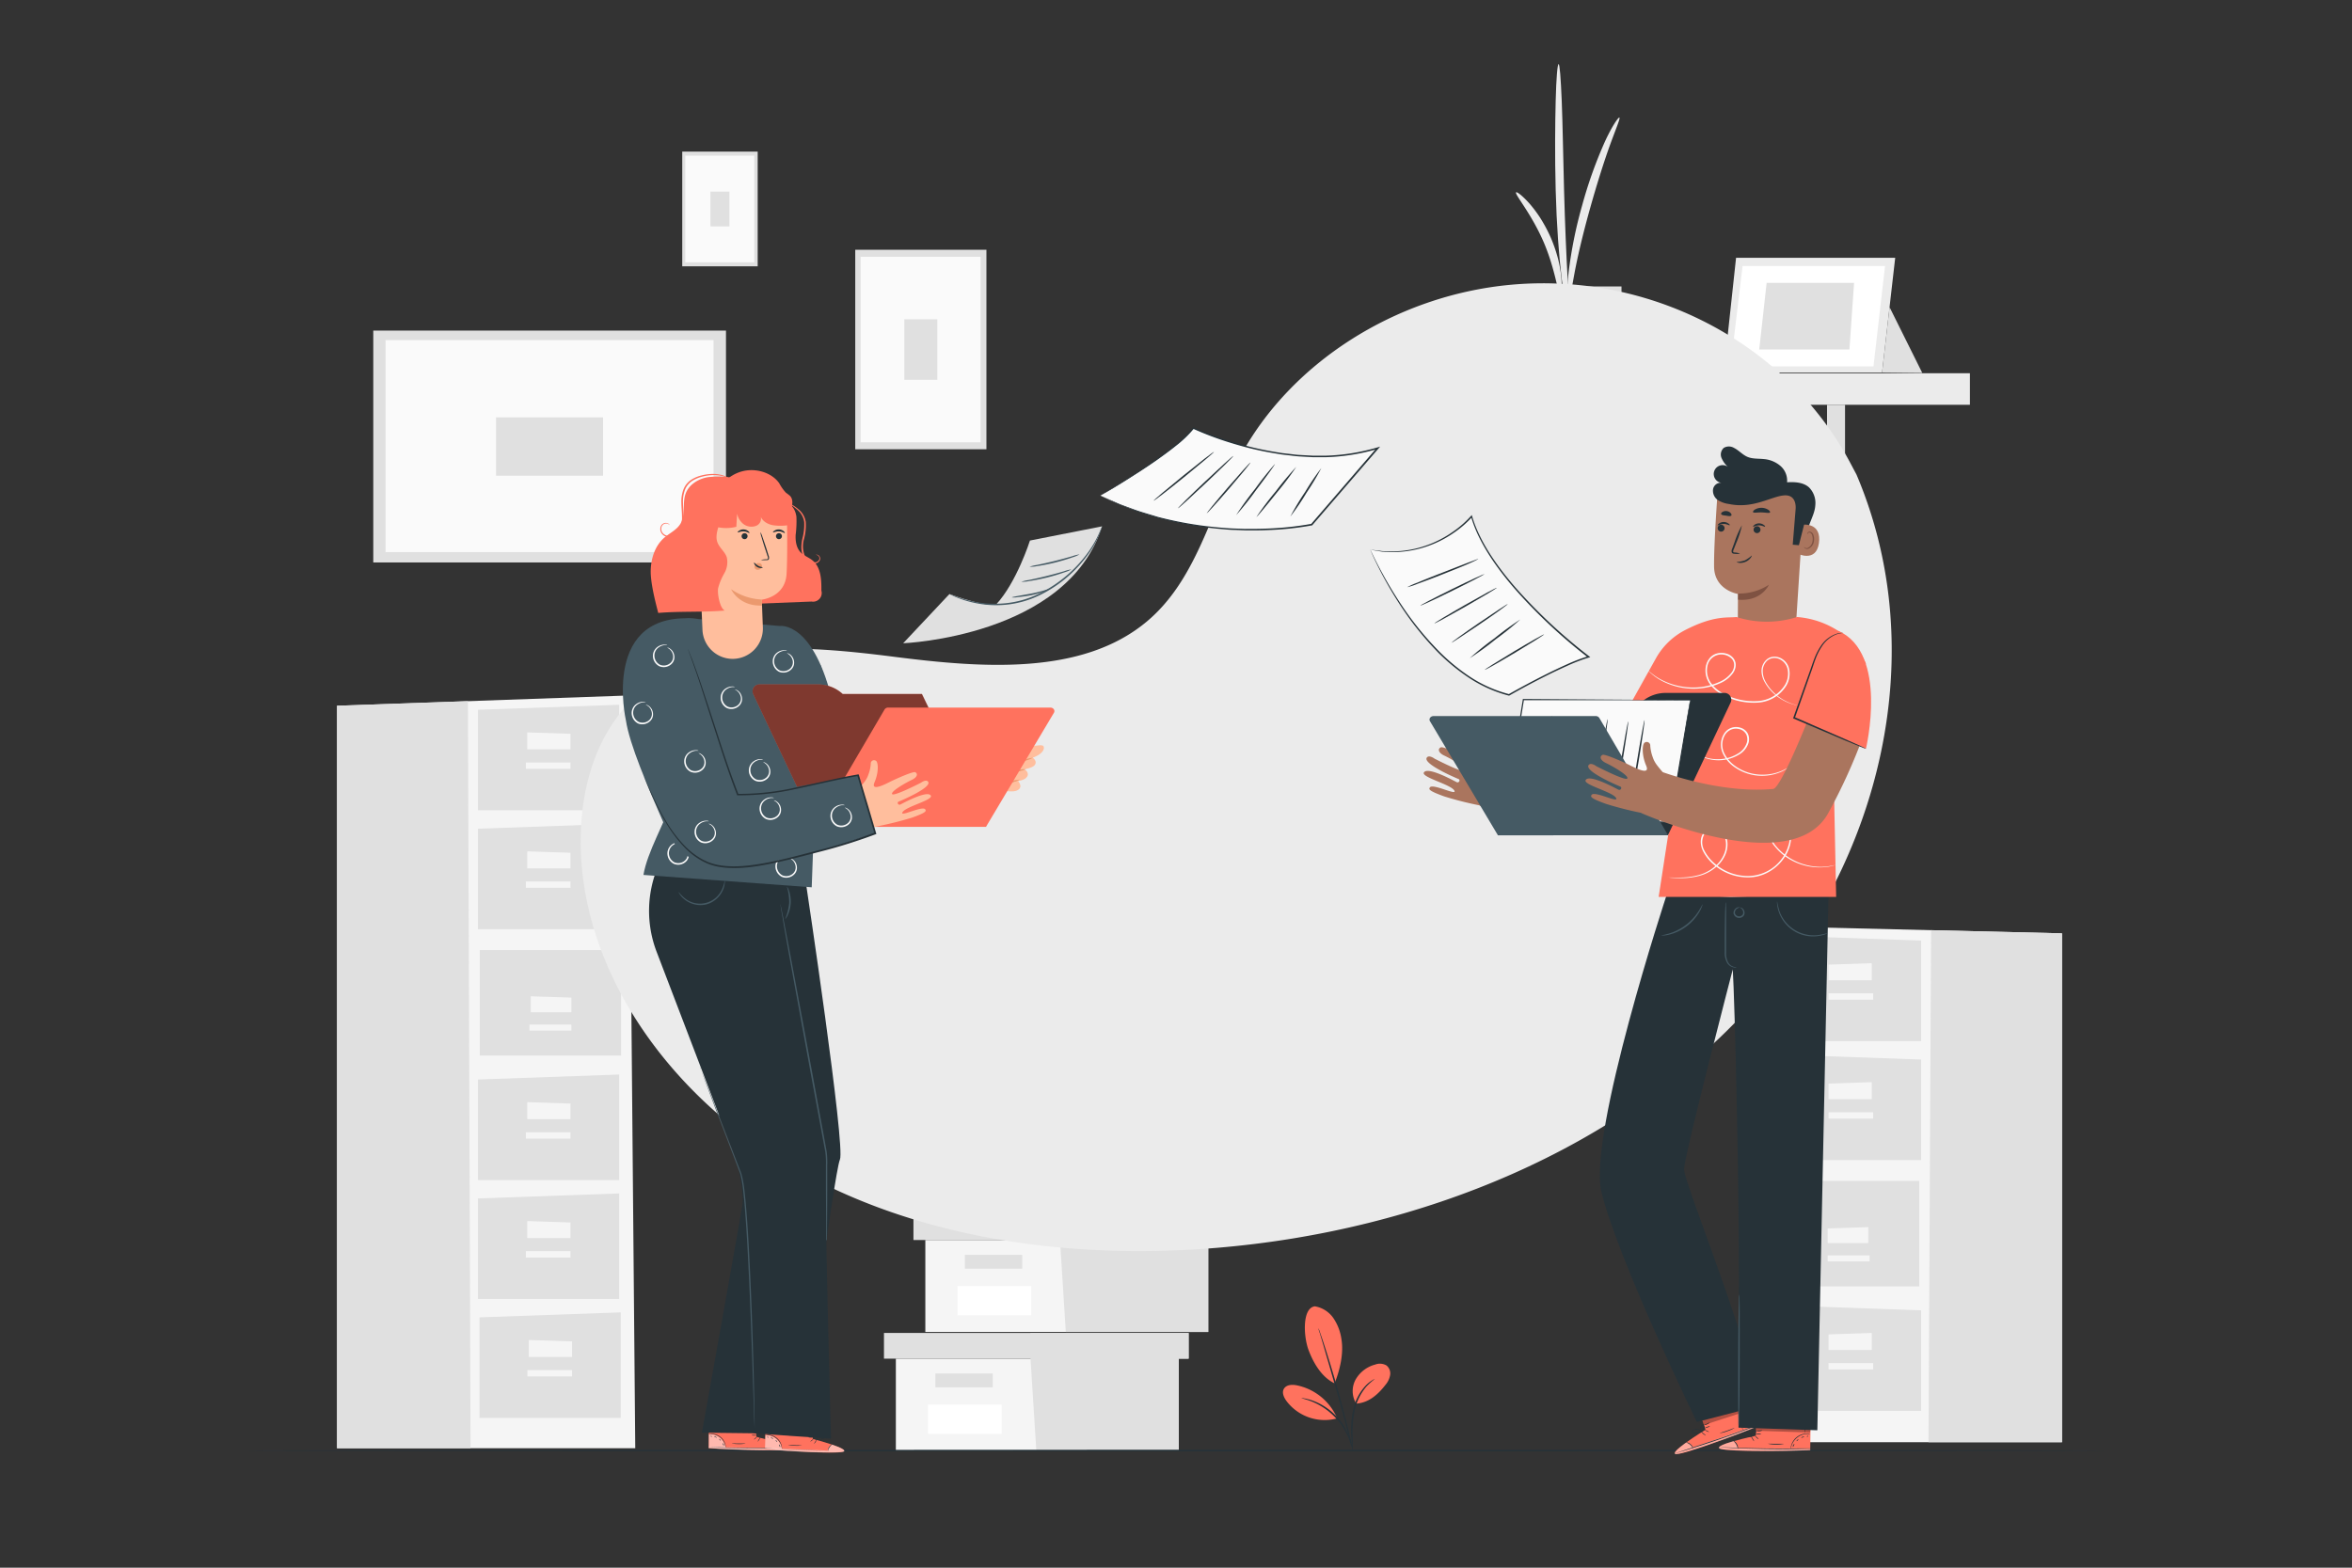 <svg xmlns="http://www.w3.org/2000/svg" viewBox="0 0 750 500"><rect x="0" y="0" width="750" height="500" fill="#333333" stroke="none"/><g id="background-complete"><rect x="119.03" y="105.44" width="112.47" height="73.95" style="fill:#e0e0e0"></rect><rect x="122.94" y="108.47" width="104.59" height="67.62" style="fill:#fafafa"></rect><rect x="158.18" y="133.11" width="34.12" height="18.61" style="fill:#e0e0e0"></rect><polygon points="564.56 295.44 562.43 459.98 657.53 459.98 657.53 297.68 564.56 295.44" style="fill:#f5f5f5"></polygon><polygon points="615.79 296.68 614.95 459.98 657.53 459.98 657.53 297.68 615.79 296.68" style="fill:#e0e0e0"></polygon><polygon points="567.55 298.4 567.55 332.06 612.6 332.06 612.6 299.99 567.55 298.4" style="fill:#e0e0e0"></polygon><polygon points="583.08 307.66 583.08 312.63 596.86 312.63 596.86 307.21 583.08 307.66" style="fill:#f5f5f5"></polygon><rect x="583.08" y="316.81" width="14.23" height="2.03" style="fill:#f5f5f5"></rect><polygon points="567.55 416.33 567.55 449.98 612.6 449.98 612.6 417.92 567.55 416.33" style="fill:#e0e0e0"></polygon><polygon points="583.08 425.59 583.08 430.56 596.86 430.56 596.86 425.14 583.08 425.59" style="fill:#f5f5f5"></polygon><rect x="583.08" y="434.74" width="14.23" height="2.03" style="fill:#f5f5f5"></rect><polygon points="567.55 336.34 567.55 369.99 612.6 369.99 612.6 337.93 567.55 336.34" style="fill:#e0e0e0"></polygon><polygon points="583.08 345.6 583.08 350.57 596.86 350.57 596.86 345.14 583.08 345.6" style="fill:#f5f5f5"></polygon><rect x="583.08" y="354.75" width="14.23" height="2.03" style="fill:#f5f5f5"></rect><rect x="566.96" y="376.63" width="45.05" height="33.65" style="fill:#e0e0e0"></rect><polygon points="582.8 391.8 582.8 396.47 595.75 396.47 595.75 391.38 582.8 391.8" style="fill:#f5f5f5"></polygon><rect x="582.8" y="400.4" width="13.38" height="1.91" style="fill:#f5f5f5"></rect><polygon points="200.44 221.82 202.57 461.91 107.47 461.91 107.47 225.09 200.44 221.82" style="fill:#f5f5f5"></polygon><polygon points="149.21 223.63 150.05 461.91 107.47 461.91 107.47 225.09 149.21 223.63" style="fill:#e0e0e0"></polygon><polygon points="197.45 224.78 197.45 258.44 152.41 258.44 152.41 226.37 197.45 224.78" style="fill:#e0e0e0"></polygon><polygon points="181.92 234.04 181.92 239.01 168.14 239.01 168.14 233.59 181.92 234.04" style="fill:#f5f5f5"></polygon><rect x="167.69" y="243.19" width="14.23" height="2.03" style="fill:#f5f5f5"></rect><polygon points="197.45 342.71 197.45 376.36 152.41 376.36 152.41 344.3 197.45 342.71" style="fill:#e0e0e0"></polygon><polygon points="181.92 351.97 181.92 356.94 168.14 356.94 168.14 351.52 181.92 351.97" style="fill:#f5f5f5"></polygon><rect x="167.69" y="361.12" width="14.23" height="2.03" style="fill:#f5f5f5"></rect><polygon points="197.45 262.72 197.45 296.37 152.41 296.37 152.41 264.31 197.45 262.72" style="fill:#e0e0e0"></polygon><polygon points="181.92 271.98 181.92 276.95 168.14 276.95 168.14 271.53 181.92 271.98" style="fill:#f5f5f5"></polygon><rect x="167.69" y="281.13" width="14.23" height="2.03" style="fill:#f5f5f5"></rect><polygon points="197.45 380.64 197.45 414.29 152.41 414.29 152.41 382.23 197.45 380.64" style="fill:#e0e0e0"></polygon><polygon points="181.92 389.9 181.92 394.87 168.14 394.87 168.14 389.45 181.92 389.9" style="fill:#f5f5f5"></polygon><rect x="167.69" y="399.05" width="14.23" height="2.03" style="fill:#f5f5f5"></rect><polygon points="197.94 418.57 197.94 452.22 152.89 452.22 152.89 420.16 197.94 418.57" style="fill:#e0e0e0"></polygon><polygon points="182.41 427.83 182.41 432.8 168.63 432.8 168.63 427.38 182.41 427.83" style="fill:#f5f5f5"></polygon><rect x="168.18" y="436.98" width="14.23" height="2.03" style="fill:#f5f5f5"></rect><rect x="152.99" y="303.01" width="45.05" height="33.65" style="fill:#e0e0e0"></rect><polygon points="182.21 318.18 182.21 322.85 169.25 322.85 169.25 317.76 182.21 318.18" style="fill:#f5f5f5"></polygon><rect x="168.83" y="326.78" width="13.38" height="1.91" style="fill:#f5f5f5"></rect><polygon points="295.07 395.49 295.07 424.82 337.96 424.82 385.28 424.82 385.28 395.49 295.07 395.49" style="fill:#f5f5f5"></polygon><polygon points="291.28 387.29 291.28 395.49 388.43 395.49 388.43 387.29 337.96 387.29 291.28 387.29" style="fill:#e0e0e0"></polygon><polygon points="339.86 424.82 385.28 424.82 385.28 395.49 388.43 395.49 388.43 387.29 337.96 387.29 337.96 394.73 339.86 424.82" style="fill:#e0e0e0"></polygon><rect x="307.68" y="400.22" width="18.29" height="4.42" style="fill:#e0e0e0"></rect><rect x="305.33" y="410.16" width="23.49" height="9.32" style="fill:#fff"></rect><polygon points="285.67 433.33 285.67 462.67 328.56 462.67 375.88 462.67 375.88 433.33 285.67 433.33" style="fill:#f5f5f5"></polygon><polygon points="281.88 425.13 281.88 433.33 379.03 433.33 379.03 425.13 328.56 425.13 281.88 425.13" style="fill:#e0e0e0"></polygon><polygon points="330.46 462.67 375.88 462.67 375.88 433.33 379.03 433.33 379.03 425.13 328.56 425.13 328.56 432.57 330.46 462.67" style="fill:#e0e0e0"></polygon><rect x="298.28" y="438.06" width="18.29" height="4.42" style="fill:#e0e0e0"></rect><rect x="295.93" y="448" width="23.49" height="9.32" style="fill:#fff"></rect><path d="M483.45,61.34c.25-.24,1.94,1,4.17,3.47a40.74,40.74,0,0,1,3.53,4.69,49,49,0,0,1,3.39,6.36,48.27,48.27,0,0,1,2.32,6.82,39.4,39.4,0,0,1,1,5.79c.31,3.33,0,5.4-.31,5.41-.8.06-1.52-8-5.46-17S482.86,61.88,483.45,61.34Z" style="fill:#ebebeb"></path><path d="M500.19,100.58c-.34,0-1.3-4.37-2.19-11.6s-1.64-17.28-1.93-28.38-.18-21.14,0-28.41.57-11.75.93-11.75.7,4.49,1,11.75.44,17.28.74,28.34.73,21,1.14,28.28S500.58,100.53,500.19,100.58Z" style="fill:#ebebeb"></path><path d="M516.39,37.49c.34.2-1,3.29-2.88,8.44s-4.17,12.34-6.43,20.38-4,15.42-5,20.78-1.48,8.72-1.88,8.71-.61-3.47,0-9a140,140,0,0,1,4.29-21.21,140.26,140.26,0,0,1,7.26-20.38C514.07,40.15,516.1,37.32,516.39,37.49Z" style="fill:#ebebeb"></path><path d="M479.35,91.35v8.84A18.85,18.85,0,0,0,498.21,119h0a18.85,18.85,0,0,0,18.85-18.85V91.35Z" style="fill:#e0e0e0"></path><path d="M517.4,98.83c0,.14-8.51.26-19,.26s-19-.12-19-.26,8.52-.27,19-.27S517.4,98.68,517.4,98.83Z" style="fill:#fafafa"></path><path d="M517.4,101.28c0,.15-8.51.27-19,.27s-19-.12-19-.27,8.52-.27,19-.27S517.4,101.13,517.4,101.28Z" style="fill:#fafafa"></path><rect x="454.16" y="119.04" width="174" height="10.06" style="fill:#ebebeb"></rect><rect x="487.16" y="129.11" width="5.74" height="17.43" style="fill:#e0e0e0"></rect><rect x="582.6" y="129.11" width="5.74" height="17.43" style="fill:#e0e0e0"></rect><polygon points="553.59 82.22 549.65 118.8 600.15 118.8 604.34 82.22 553.59 82.22" style="fill:#ebebeb"></polygon><polygon points="555.67 84.84 551.83 116.85 597.41 116.85 601.1 84.84 555.67 84.84" style="fill:#fff"></polygon><polygon points="563.34 90.23 560.98 111.47 589.74 111.47 591.22 90.23 563.34 90.23" style="fill:#e0e0e0"></polygon><polyline points="602.54 97.97 612.97 118.94 600.15 118.8 602.69 96.6" style="fill:#e0e0e0"></polyline><rect x="261.82" y="90.55" width="63.63" height="41.83" transform="translate(182.17 405.11) rotate(-90)" style="fill:#e0e0e0"></rect><rect x="263.97" y="92.36" width="59.17" height="38.25" transform="translate(182.07 405.04) rotate(-90)" style="fill:#fafafa"></rect><rect x="283.98" y="106.22" width="19.3" height="10.53" transform="translate(182.15 405.12) rotate(-90)" style="fill:#e0e0e0"></rect><rect x="211.28" y="54.62" width="36.59" height="24.06" transform="translate(162.93 296.22) rotate(-90)" style="fill:#e0e0e0"></rect><rect x="212.51" y="55.65" width="34.03" height="22" transform="translate(162.87 296.18) rotate(-90)" style="fill:#fafafa"></rect><rect x="224.02" y="63.63" width="11.1" height="6.05" transform="translate(162.92 296.23) rotate(-90)" style="fill:#e0e0e0"></rect></g><g id="background-simple"><path d="M592,151.38c24,56.45,8,123.13-33.46,169.14S453,392.62,387.84,398c-46.52,3.83-95.51-2.73-135.38-25.84s-68.94-64.54-67.22-107.5c.65-16.23,6.07-33,19-43.88,20.62-17.38,52.66-14.9,80.67-11.33s60,6.13,80.72-11.17c15.91-13.29,20.15-34.44,29.6-52.23C411.3,115.79,445,94.26,481.59,90.84a113.18,113.18,0,0,1,13.78-.44c40.25,1.13,76.6,23.52,94.49,56.95Z" style="fill:#ebebeb"></path></g><g id="Floor"><path d="M671.86,462.64c0,.14-132.92.26-296.85.26s-296.87-.12-296.87-.26S211,462.38,375,462.38,671.86,462.49,671.86,462.64Z" style="fill:#263238"></path></g><g id="Plant"><path d="M419.29,416.64a9,9,0,0,1,5.91,3.78,15.83,15.83,0,0,1,2.55,6.67c.77,4.58-.47,9.79-2.17,14.11-4.68-2.19-7.17-7.64-8.26-10.48-1.72-4.49-2.11-13.65,2-14.08" style="fill:#FF725E"></path><path d="M432.46,447.65a7.65,7.65,0,0,1-.18-7.66,10.15,10.15,0,0,1,6.22-4.77,4.23,4.23,0,0,1,3.59.26,3.26,3.26,0,0,1,1.19,3.09,6.56,6.56,0,0,1-1.47,3.1c-2.44,3.15-5.37,5.74-9.35,6" style="fill:#FF725E"></path><path d="M431.28,462.17a3.7,3.7,0,0,1-.15-1c-.07-.63-.15-1.53-.21-2.65a32.82,32.82,0,0,1,.54-8.76,16.36,16.36,0,0,1,4-7.8,10.41,10.41,0,0,1,2.07-1.7,2.84,2.84,0,0,1,.87-.44,22.7,22.7,0,0,0-2.67,2.39,17.31,17.31,0,0,0-3.75,7.66,38,38,0,0,0-.67,8.64A27.27,27.27,0,0,1,431.28,462.17Z" style="fill:#263238"></path><path d="M420.38,423.59a11,11,0,0,1,.59,1.5c.35,1,.83,2.4,1.4,4.16,1.15,3.52,2.66,8.41,4.19,13.85s2.8,10.4,3.66,14c.42,1.8.76,3.26,1,4.28a10.71,10.71,0,0,1,.28,1.58,8.27,8.27,0,0,1-.48-1.54l-1.13-4.23c-.95-3.58-2.27-8.52-3.8-13.95s-3-10.34-4-13.88l-1.25-4.2A9.09,9.09,0,0,1,420.38,423.59Z" style="fill:#263238"></path><path d="M426.24,452a17.88,17.88,0,0,0-12.76-10.17c-1.42-.27-3.16-.23-4,1s-.11,2.82.74,4a15.24,15.24,0,0,0,16,5.59" style="fill:#FF725E"></path><path d="M415,445.91a3.38,3.38,0,0,1,.93.1,7.2,7.2,0,0,1,1.07.23,11.08,11.08,0,0,1,1.4.41,19.11,19.11,0,0,1,3.44,1.61,19.95,19.95,0,0,1,6.63,6.42,18.52,18.52,0,0,1,1.71,3.38,10.6,10.6,0,0,1,.46,1.38,6.69,6.69,0,0,1,.27,1.07,3,3,0,0,1,.12.92c-.1,0-.35-1.28-1.19-3.23a21.09,21.09,0,0,0-1.77-3.26,21.53,21.53,0,0,0-6.48-6.27A21,21,0,0,0,418.3,447C416.33,446.23,415,446,415,445.91Z" style="fill:#263238"></path></g><g id="Documents"><path d="M288,205.16s52.34-2.06,63.43-37.29l-23,4.53s-4.23,13.34-10.79,20.4c0,0-2.89,1-14.89-3.33Z" style="fill:#e0e0e0"></path><path d="M302.77,189.47s.79.29,2.21.82a38.12,38.12,0,0,0,6.15,1.7,33.74,33.74,0,0,0,9.42.42,31.73,31.73,0,0,0,11.05-3.19,42.34,42.34,0,0,0,15.77-13.63,34.46,34.46,0,0,0,3.12-5.56c.6-1.39.88-2.18.93-2.16a2.81,2.81,0,0,1-.16.59c-.13.37-.28.95-.58,1.65a31.35,31.35,0,0,1-3,5.69,41.39,41.39,0,0,1-15.84,13.88,31.6,31.6,0,0,1-11.24,3.21,32.61,32.61,0,0,1-9.53-.54,34.13,34.13,0,0,1-6.16-1.87c-.71-.27-1.23-.56-1.59-.72A3.74,3.74,0,0,1,302.77,189.47Z" style="fill:#455a64"></path><path d="M344.26,176.81a10.59,10.59,0,0,1-2.23.94c-1.41.5-3.39,1.12-5.6,1.67s-4.26.93-5.74,1.14a9.79,9.79,0,0,1-2.41.2,13.59,13.59,0,0,1,2.35-.57c1.46-.3,3.47-.73,5.67-1.27s4.18-1.11,5.61-1.52A11.56,11.56,0,0,1,344.26,176.81Z" style="fill:#455a64"></path><path d="M341.67,181.59a10.29,10.29,0,0,1-2.23.94,58,58,0,0,1-5.6,1.68c-2.22.54-4.25.92-5.73,1.13a10.26,10.26,0,0,1-2.42.21A11.88,11.88,0,0,1,328,185c1.46-.3,3.47-.73,5.68-1.28s4.18-1.1,5.61-1.52A12.69,12.69,0,0,1,341.67,181.59Z" style="fill:#455a64"></path><path d="M334.71,187.86a5.58,5.58,0,0,1-1.66.76,28.4,28.4,0,0,1-4.23,1.22,43.27,43.27,0,0,1-4.35.62,6.23,6.23,0,0,1-1.82.08c0-.17,2.73-.59,6.07-1.21S334.66,187.69,334.71,187.86Z" style="fill:#455a64"></path><path d="M437,175.31s16.58,39.54,44.2,46.29c0,0,17.12-9.77,25.38-12.11,0,0-31.26-23.37-37.31-44.8C469.26,164.69,457.21,179.29,437,175.31Z" style="fill:#fafafa"></path><path d="M437,175.31l.61.07,1.84.23c.41,0,.87.12,1.37.17l1.64.05c.59,0,1.23.07,1.91.06l2.17-.14A33.86,33.86,0,0,0,457.27,173a34.23,34.23,0,0,0,6-3.38,32.1,32.1,0,0,0,5.8-5.07l.25-.28.1.36c2.22,7.63,7.42,15.35,13.89,22.82a168.29,168.29,0,0,0,23.21,21.69l.18.13.41.32-.5.14a54.7,54.7,0,0,0-6.81,2.61c-2.21,1-4.36,2-6.47,3.06-4.2,2.1-8.23,4.26-12,6.41l-.09.05-.1,0a42.32,42.32,0,0,1-12.66-5.65,62.89,62.89,0,0,1-9.79-8,98.24,98.24,0,0,1-12.95-16.4A121.32,121.32,0,0,1,439,179.8c-.71-1.43-1.22-2.56-1.55-3.32l-.36-.87a1.61,1.61,0,0,1-.11-.3,1.83,1.83,0,0,1,.15.28l.4.86c.36.75.89,1.86,1.62,3.28A132.7,132.7,0,0,0,446,191.58a99.57,99.57,0,0,0,13,16.27,62.6,62.6,0,0,0,9.75,8,41.68,41.68,0,0,0,12.52,5.56l-.18,0c3.82-2.16,7.85-4.32,12.06-6.43q3.17-1.59,6.49-3.08a55.56,55.56,0,0,1,6.88-2.63l-.08.46-.19-.14A166.88,166.88,0,0,1,483,187.78c-6.48-7.51-11.69-15.29-13.91-23l.36.07a32.72,32.72,0,0,1-5.91,5.11,34.52,34.52,0,0,1-6.11,3.38A33.77,33.77,0,0,1,446.55,176l-2.18.11c-.69,0-1.33-.06-1.92-.08l-1.65-.08c-.5-.06-.93-.15-1.33-.2l-1.83-.31Z" style="fill:#263238"></path><path d="M471.33,178.23s.08,0,0,.05a.49.49,0,0,1-.15.12,7,7,0,0,1-.63.35c-.55.28-1.37.66-2.38,1.1-2,.88-4.85,2-8,3.26s-6,2.31-8.07,3.06a23,23,0,0,1-3.39,1.12,23.36,23.36,0,0,1,3.26-1.46c2-.84,4.87-2,8-3.2l8-3.12C470.1,178.72,471.45,178.22,471.33,178.23Z" style="fill:#263238"></path><path d="M473.37,183.08c.06.13-4.46,2.49-10.1,5.27s-10.27,4.92-10.34,4.8,4.46-2.49,10.11-5.27S473.31,183,473.37,183.08Z" style="fill:#263238"></path><path d="M477.3,187.46c.07.13-4.33,2.77-9.83,5.91s-10,5.58-10.08,5.46,4.32-2.77,9.82-5.91S477.22,187.34,477.3,187.46Z" style="fill:#263238"></path><path d="M480.79,192.66c.08.12-3.88,3-8.86,6.38s-9.08,6.07-9.16,6,3.89-3,8.86-6.38S480.71,192.55,480.79,192.66Z" style="fill:#263238"></path><path d="M484.8,197.57a100,100,0,0,1-7.9,6.36,99.21,99.21,0,0,1-8.23,6,95.33,95.33,0,0,1,7.91-6.37A98.46,98.46,0,0,1,484.8,197.57Z" style="fill:#263238"></path><path d="M492.38,202.34c.08.12-4.1,2.75-9.32,5.87s-9.53,5.55-9.6,5.43,4.1-2.75,9.33-5.88S492.31,202.21,492.38,202.34Z" style="fill:#263238"></path><path d="M350.87,158.07s24-13.85,29.68-21.48c0,0,31.36,15,58.75,6.32l-21,24.4S384.07,174.66,350.87,158.07Z" style="fill:#fafafa"></path><path d="M350.87,158.07l4.74,2.07c1.47.72,3.44,1.36,5.68,2.21s4.9,1.57,7.82,2.48a118.75,118.75,0,0,0,21.52,3.56c1,.1,2.1.15,3.17.18l3.26.12c2.21,0,4.47,0,6.78-.1a98.77,98.77,0,0,0,14.37-1.52l-.14.08,19.64-22.79,1.39-1.62.28.42a64.94,64.94,0,0,1-16.63,2.66l-4.08,0-4-.23c-1.32-.05-2.62-.26-3.91-.4l-1.93-.22c-.64-.09-1.27-.21-1.9-.31a102.36,102.36,0,0,1-14.21-3.33,100.69,100.69,0,0,1-12.26-4.59l.25-.06a36,36,0,0,1-5.84,5.6c-2,1.61-3.95,3-5.78,4.32-3.69,2.59-7,4.68-9.68,6.37s-4.84,3-6.29,3.81l-1.67.95c-.38.22-.56.3-.58.31s.18-.13.55-.36l1.63-1c1.44-.88,3.55-2.18,6.24-3.9s5.94-3.84,9.61-6.45c1.82-1.31,3.77-2.72,5.74-4.34a35.67,35.67,0,0,0,5.75-5.55l.1-.13.15.07a99.36,99.36,0,0,0,12.21,4.51A102,102,0,0,0,407,144.21c.63.1,1.25.21,1.89.3l1.91.22c1.29.13,2.58.35,3.9.39l4,.22,4.05,0a65.1,65.1,0,0,0,16.49-2.64l.86-.27-.58.68-1.4,1.62-19.65,22.77-.06.07h-.08a98.82,98.82,0,0,1-14.45,1.51c-2.32.12-4.59.07-6.81.07l-3.27-.13c-1.08,0-2.14-.09-3.18-.19A117.2,117.2,0,0,1,369,165.13c-2.92-.94-5.6-1.62-7.82-2.56s-4.19-1.52-5.7-2.3Z" style="fill:#263238"></path><path d="M387.11,144.13c.09.11-4.15,3.68-9.46,8s-9.7,7.68-9.79,7.57,4.14-3.69,9.46-8S387,144,387.11,144.13Z" style="fill:#263238"></path><path d="M393.28,145.43c.1.1-3.77,3.92-8.65,8.53s-8.9,8.26-9,8.16,3.77-3.93,8.65-8.54S393.18,145.32,393.28,145.43Z" style="fill:#263238"></path><path d="M398.73,147.53c.11.1-2.93,3.81-6.78,8.29s-7.08,8-7.18,7.94,2.92-3.8,6.78-8.28S398.63,147.44,398.73,147.53Z" style="fill:#263238"></path><path d="M406.54,148c.11.09-2.56,3.81-6,8.31a96.57,96.57,0,0,1-6.37,8,101.66,101.66,0,0,1,6-8.31A100.87,100.87,0,0,1,406.54,148Z" style="fill:#263238"></path><path d="M413.36,148.89a100.74,100.74,0,0,1-6.13,8.14c-3.51,4.4-6.44,7.9-6.55,7.81a99.58,99.58,0,0,1,6.14-8.14A101.17,101.17,0,0,1,413.36,148.89Z" style="fill:#263238"></path><path d="M421.35,149.28a84.31,84.31,0,0,1-4.73,7.88,77.71,77.71,0,0,1-5.16,7.6,81.41,81.41,0,0,1,4.73-7.88A76.23,76.23,0,0,1,421.35,149.28Z" style="fill:#263238"></path></g><g id="character-2"><path d="M572.33,204.91l-18.12-1c-.11-2.12,0-14.47,0-14.47s-7.54-1.17-7.63-8.71,1.21-24.85,1.21-24.85h0a26.22,26.22,0,0,1,26.33,3.31l1.11.86Z" style="fill:#aa755e"></path><path d="M549.56,169.28a1.1,1.1,0,1,0-1.54-.08A1.09,1.09,0,0,0,549.56,169.28Z" style="fill:#263238"></path><path d="M547.74,167.56c.11.13.85-.44,1.89-.45s1.8.53,1.91.4-.06-.3-.39-.55a2.64,2.64,0,0,0-1.52-.48,2.54,2.54,0,0,0-1.52.52C547.79,167.26,547.68,167.5,547.74,167.56Z" style="fill:#263238"></path><path d="M559.7,168a1.09,1.09,0,0,0-.36,1.51,1.1,1.1,0,1,0,.36-1.51Z" style="fill:#263238"></path><path d="M559,168c.12.13.86-.44,1.9-.44s1.79.53,1.91.4-.06-.3-.39-.55a2.56,2.56,0,0,0-3,0C559.07,167.71,559,167.94,559,168Z" style="fill:#263238"></path><path d="M554.85,176.57a5.1,5.1,0,0,0-1.68-.36c-.27,0-.48-.09-.5-.23a1.42,1.42,0,0,1,.19-.78l.82-2.11a28.79,28.79,0,0,0,1.78-5.55,28.58,28.58,0,0,0-2.33,5.34c-.27.73-.52,1.43-.78,2.13a1.71,1.71,0,0,0-.15,1.12.73.73,0,0,0,.47.44,2.23,2.23,0,0,0,.47.06A5,5,0,0,0,554.85,176.57Z" style="fill:#263238"></path><path d="M554.24,189.31a17.56,17.56,0,0,0,9.82-2.8s-2.32,5.43-9.84,4.75Z" style="fill:#7f5242"></path><path d="M549.06,154a2.83,2.83,0,1,1,1.88-5.13,8.31,8.31,0,0,1-2-2.84,2.85,2.85,0,0,1,.73-3.18,3.18,3.18,0,0,1,3.26,0c1.56.78,2.73,2.21,4.34,2.88s3.45.5,5.2.69a9.25,9.25,0,0,1,5.29,2.2,6.22,6.22,0,0,1,2.1,5.2c2.47-.15,5.19,0,7,1.63a7.05,7.05,0,0,1,2,5.7c-.12,2.08-1.1,4-1.84,6h0a4.33,4.33,0,0,1-.85,1.52L575,174l-3.34-.27.91-11.2s.63-4.71-3.46-4.54-9.9,4.4-17.75,2.76a8.6,8.6,0,0,1-3.62-1.29,3.64,3.64,0,0,1-1.49-3.39A2.48,2.48,0,0,1,549.06,154Z" style="fill:#263238"></path><path d="M575.29,167.32c.17,0,5.62-.42,4.72,5.93s-7,3.34-7,3.16S575.29,167.32,575.29,167.32Z" style="fill:#aa755e"></path><path d="M575.26,174.45s.1.1.27.21a1.17,1.17,0,0,0,.83.14,2.79,2.79,0,0,0,1.62-2.28,3.66,3.66,0,0,0-.09-1.63,1.28,1.28,0,0,0-.71-1,.55.55,0,0,0-.69.21c-.12.17-.09.3-.13.3s-.12-.12,0-.38a.69.69,0,0,1,.31-.36.84.84,0,0,1,.63-.07,1.56,1.56,0,0,1,1,1.15,3.79,3.79,0,0,1,.13,1.82,2.91,2.91,0,0,1-2,2.52,1.22,1.22,0,0,1-1-.32C575.25,174.61,575.24,174.46,575.26,174.45Z" style="fill:#7f5242"></path><path d="M559,163.33c.22.36,1.36.07,2.7.1s2.48.33,2.71,0c.1-.18-.08-.52-.56-.85a4.13,4.13,0,0,0-4.27-.05C559.13,162.81,558.94,163.15,559,163.33Z" style="fill:#263238"></path><path d="M548.86,164c.23.35.88.36,1.56.47s1.31.24,1.63,0c.14-.15.13-.44-.12-.76a2,2,0,0,0-1.31-.7,2.07,2.07,0,0,0-1.45.33C548.85,163.56,548.76,163.84,548.86,164Z" style="fill:#263238"></path><path d="M553.78,179.25c0,.06.28.21.81.27a4.17,4.17,0,0,0,2-.33,4.1,4.1,0,0,0,1.64-1.24c.33-.42.42-.74.37-.77a11,11,0,0,1-2.2,1.55A10.79,10.79,0,0,1,553.78,179.25Z" style="fill:#263238"></path><path d="M559.91,457.92l.21-9.23,17.29.28-.17,13.5-1.07.06c-4.77.18-24.29.61-27.46-.41C545.17,461,559.91,457.92,559.91,457.92Z" style="fill:#FF725E"></path><g style="opacity:0.4"><path d="M552.71,459.67s-5.17,1.4-4.55,2.26,20.37,1.17,29.08.54l0-.38-23-.17S553.71,459.73,552.71,459.67Z" style="fill:#fff"></path></g><path d="M577.49,462.08l-.29,0-.86,0-3.14.08c-2.66.06-6.32.08-10.38,0s-7.72-.2-10.37-.33l-3.14-.18-.85-.06-.3,0h.3l.86,0,3.14.11c2.65.1,6.32.21,10.37.27s7.71.06,10.37,0h4.29Z" style="fill:#263238"></path><path d="M554.2,462.19a7,7,0,0,0-.56-1.51,7.38,7.38,0,0,0-1-1.22,2.4,2.4,0,0,1,1.23,1.11A2.36,2.36,0,0,1,554.2,462.19Z" style="fill:#263238"></path><path d="M559.34,459.68c-.05,0-.29-.27-.53-.67s-.41-.75-.36-.78.29.27.54.67S559.39,459.65,559.34,459.68Z" style="fill:#263238"></path><path d="M560.75,459c0,.05-.31-.14-.6-.41s-.5-.53-.46-.57.31.14.6.41S560.79,458.92,560.75,459Z" style="fill:#263238"></path><path d="M561.66,457.35a2.2,2.2,0,0,1-.9.1,1.94,1.94,0,0,1-.9-.11,2,2,0,0,1,.9-.1A1.94,1.94,0,0,1,561.66,457.35Z" style="fill:#263238"></path><path d="M562,456.2a1.89,1.89,0,0,1-1,.28,1.7,1.7,0,0,1-1-.16,5.14,5.14,0,0,1,1-.05A5.65,5.65,0,0,1,562,456.2Z" style="fill:#263238"></path><path d="M558.78,458.17a3.56,3.56,0,0,1-1.11,0,6.39,6.39,0,0,1-1.18-.28,3,3,0,0,1-.67-.29.58.58,0,0,1-.27-.35.44.44,0,0,1,.17-.44,2,2,0,0,1,2.51.64,1.78,1.78,0,0,1,.35.74.76.76,0,0,1,0,.3,3.36,3.36,0,0,0-.49-.95,2.05,2.05,0,0,0-.94-.63,1.67,1.67,0,0,0-1.33.07c-.18.12-.11.33.08.45a3.46,3.46,0,0,0,.62.28,7.33,7.33,0,0,0,1.14.31C558.36,458.12,558.78,458.13,558.78,458.17Z" style="fill:#263238"></path><path d="M558.49,458.22a1.08,1.08,0,0,1-.12-.78,2,2,0,0,1,.32-.8,1.13,1.13,0,0,1,.93-.56.45.45,0,0,1,.34.52,1.25,1.25,0,0,1-.2.5,3.81,3.81,0,0,1-.53.66,1.67,1.67,0,0,1-.65.44s.23-.2.54-.54a4.71,4.71,0,0,0,.48-.66c.15-.24.26-.65,0-.71s-.57.24-.74.46a1.92,1.92,0,0,0-.33.72A4.68,4.68,0,0,0,558.49,458.22Z" style="fill:#263238"></path><path d="M577.22,457.35a11.47,11.47,0,0,0-1.28,0,5.44,5.44,0,0,0-4.58,3.54c-.28.74-.31,1.23-.35,1.23s0-.13,0-.35a4.13,4.13,0,0,1,.21-.93,5.26,5.26,0,0,1,1.79-2.55,5.38,5.38,0,0,1,2.92-1.09,5.15,5.15,0,0,1,1,0C577.1,457.3,577.22,457.33,577.22,457.35Z" style="fill:#263238"></path><path d="M575.54,450.12a29.39,29.39,0,0,1,.09,3.56,31.53,31.53,0,0,1-.11,3.55,57.51,57.51,0,0,1,0-7.11Z" style="fill:#263238"></path><path d="M568.83,460.52a10.06,10.06,0,0,1-2.53.21,9.42,9.42,0,0,1-2.52-.25c0-.06,1.13,0,2.53,0S568.83,460.46,568.83,460.52Z" style="fill:#263238"></path><path d="M572.22,460.56c0,.05-.1.24-.22.5s-.18.49-.24.48-.09-.27,0-.57S572.18,460.52,572.22,460.56Z" style="fill:#263238"></path><path d="M573.52,459s-.07.22-.25.39-.37.29-.41.25.08-.22.26-.4S573.48,459,573.52,459Z" style="fill:#263238"></path><path d="M575.36,458.3c0,.06-.24.05-.5.14s-.44.21-.48.17.1-.27.42-.37S575.38,458.25,575.36,458.3Z" style="fill:#263238"></path><path d="M576.66,458s-.08.14-.22.19-.28.05-.3,0,.08-.14.23-.2S576.64,457.92,576.66,458Z" style="fill:#263238"></path><g style="opacity:0.3"><polygon points="577.2 456.88 559.94 456.32 560 454.24 577.36 455.79 577.2 456.88"></polygon></g><path d="M543.85,456l-2.93-8.75,16.36-5.6,4.42,12.76-1,.41c-4.43,1.79-22.64,8.82-26,8.93C531,463.88,543.85,456,543.85,456Z" style="fill:#FF725E"></path><g style="opacity:0.4"><path d="M537.67,460.09s-4.39,3.08-3.51,3.67,19.55-5.81,27.54-9.35l-.15-.36-21.71,7.65S538.64,459.81,537.67,460.09Z" style="fill:#fff"></path></g><path d="M561.81,454l-.28.13-.79.32-2.92,1.15c-2.48.95-5.93,2.22-9.76,3.54s-7.33,2.43-9.87,3.21l-3,.89-.83.23a1.29,1.29,0,0,1-.29.07l.28-.11.81-.26,3-1c2.53-.81,6-2,9.84-3.27s7.28-2.56,9.77-3.48l3-1.08.81-.29Z" style="fill:#263238"></path><path d="M539.93,462a6.87,6.87,0,0,0-1-1.23,6.58,6.58,0,0,0-1.41-.79,2.25,2.25,0,0,1,1.54.63A2.34,2.34,0,0,1,539.93,462Z" style="fill:#263238"></path><path d="M543.91,457.85s-.36-.15-.73-.45-.63-.57-.6-.61.37.16.73.45S544,457.81,543.91,457.85Z" style="fill:#263238"></path><path d="M545,456.7c0,.05-.34,0-.71-.19s-.65-.32-.63-.38.34,0,.71.19S545,456.65,545,456.7Z" style="fill:#263238"></path><path d="M545.31,454.87a2.2,2.2,0,0,1-.82.4c-.47.17-.87.26-.89.2a2.3,2.3,0,0,1,.82-.4A2.22,2.22,0,0,1,545.31,454.87Z" style="fill:#263238"></path><path d="M545.22,453.68c0,.05-.32.38-.86.61a1.69,1.69,0,0,1-1,.2,6.2,6.2,0,0,1,.94-.4A5.9,5.9,0,0,1,545.22,453.68Z" style="fill:#263238"></path><path d="M542.87,456.62a3.2,3.2,0,0,1-1,.35,6.72,6.72,0,0,1-1.21.14,3.13,3.13,0,0,1-.73-.05.63.63,0,0,1-.37-.23.44.44,0,0,1,0-.48,2.07,2.07,0,0,1,3.16.33c.1.17.13.27.12.28a3,3,0,0,0-.79-.74,2,2,0,0,0-1.09-.27,1.78,1.78,0,0,0-1.23.51c-.12.18,0,.36.24.41a3.71,3.71,0,0,0,.67.05,7.88,7.88,0,0,0,1.18-.09C542.46,456.72,542.86,456.59,542.87,456.62Z" style="fill:#263238"></path><path d="M542.62,456.76a1.11,1.11,0,0,1-.38-.68,1.86,1.86,0,0,1,0-.87,1.1,1.1,0,0,1,.69-.84.45.45,0,0,1,.49.38,1.17,1.17,0,0,1,0,.53,3,3,0,0,1-.28.8,1.59,1.59,0,0,1-.45.64s.14-.26.32-.7a3.47,3.47,0,0,0,.22-.78c.07-.27,0-.7-.25-.66s-.45.42-.54.68a2,2,0,0,0-.06.79A4,4,0,0,0,542.62,456.76Z" style="fill:#263238"></path><path d="M559.94,449.59s-.49.12-1.2.46a5.55,5.55,0,0,0-2.26,2,5.65,5.65,0,0,0-.85,2.89c0,.79.13,1.27.09,1.28a1.13,1.13,0,0,1-.11-.33,4.6,4.6,0,0,1-.13-.95,5.35,5.35,0,0,1,.82-3,5.44,5.44,0,0,1,2.38-2,4.87,4.87,0,0,1,.91-.28A1.28,1.28,0,0,1,559.94,449.59Z" style="fill:#263238"></path><path d="M555.91,443.37a31.5,31.5,0,0,1,1.29,3.31,32.11,32.11,0,0,1,1.1,3.38,28,28,0,0,1-1.3-3.31A30.58,30.58,0,0,1,555.91,443.37Z" style="fill:#263238"></path><path d="M553.12,455.42a9.45,9.45,0,0,1-2.3,1.05,9.13,9.13,0,0,1-2.46.63c0-.06,1.08-.36,2.39-.82S553.1,455.36,553.12,455.42Z" style="fill:#263238"></path><path d="M556.33,454.32s0,.25,0,.53,0,.52-.06.54-.18-.23-.15-.56S556.28,454.29,556.33,454.32Z" style="fill:#263238"></path><path d="M557,452.4c.05,0,0,.23-.11.46s-.24.39-.29.37,0-.23.11-.46S557,452.37,557,452.4Z" style="fill:#263238"></path><path d="M558.51,451.12c0,.06-.21.13-.42.3s-.34.35-.39.33,0-.3.26-.5S558.51,451.06,558.51,451.12Z" style="fill:#263238"></path><path d="M559.63,450.37c0,.05,0,.16-.14.26s-.25.15-.28.1,0-.16.14-.26S559.59,450.33,559.63,450.37Z" style="fill:#263238"></path><g style="opacity:0.3"><polygon points="559.76 449.16 543.34 454.49 542.69 452.51 559.54 448.08 559.76 449.16"></polygon></g><path d="M510.69,380.26c5.38,21.89,30.4,73.27,30.4,73.27l13.28-3.43c0,3.34,0,5.24,0,5.24l25.14.83,3.56-171-31.2.88h0l-20.33-.88S506.2,362,510.69,380.26ZM537,372.93c.15-4.66,15.54-63.75,15.54-63.75.58,8.21,2.33,75.33,1.91,114.8C547.73,403,536.93,375.77,537,372.93Z" style="fill:#263238"></path><path d="M554.59,412.77a9.55,9.55,0,0,0-.1,1.66c0,1.14-.06,2.67-.09,4.52-.06,3.82-.1,9.09-.11,14.92s0,11.1,0,14.92l.07,4.52a9,9,0,0,0,.09,1.65,13,13,0,0,0,.1-1.66c0-1.14,0-2.67.09-4.52.05-3.82.09-9.09.11-14.92s0-11.09,0-14.91c0-1.85,0-3.38-.06-4.52A12.23,12.23,0,0,0,554.59,412.77Z" style="fill:#455a64"></path><path d="M566.69,287.49a2.6,2.6,0,0,0,0,.88,10,10,0,0,0,.5,2.36,11.49,11.49,0,0,0,12.52,7.81A10.88,10.88,0,0,0,582,298a2.61,2.61,0,0,0,.79-.4,23.59,23.59,0,0,1-3.17.65,11.63,11.63,0,0,1-12.16-7.59A22.78,22.78,0,0,1,566.69,287.49Z" style="fill:#455a64"></path><path d="M550.28,287.75a3.52,3.52,0,0,0-.09.89c0,.58-.07,1.41-.1,2.45-.05,2.06-.1,4.91-.12,8.06v4.44a6.42,6.42,0,0,0,.83,3.59,3.07,3.07,0,0,0,2.07,1.37,1.3,1.3,0,0,0,.91-.12,6.17,6.17,0,0,1-.88-.06,3,3,0,0,1-1.81-1.38,6.35,6.35,0,0,1-.67-3.4c0-1.38,0-2.87,0-4.44,0-3.15,0-6,0-8.06,0-1,0-1.87-.07-2.45A2.7,2.7,0,0,0,550.28,287.75Z" style="fill:#455a64"></path><path d="M529.66,298.39s.25,0,.69,0a10.91,10.91,0,0,0,1.87-.29,15.52,15.52,0,0,0,9.72-7.32,10.82,10.82,0,0,0,.8-1.71c.15-.42.21-.65.18-.67s-.44.88-1.28,2.2a17,17,0,0,1-9.51,7.17C530.63,298.21,529.65,298.31,529.66,298.39Z" style="fill:#455a64"></path><path d="M595,211.59c-2.55-4.79-4.28-7.58-8.91-10.43a28.33,28.33,0,0,0-13.05-4.37h0a32,32,0,0,1-19.32,0c-2.74.35-6.94-.67-16.33,4.15a22.42,22.42,0,0,0-9.34,9L516.85,230l15.67,9.84,4.17-12.12-3,27.22-4.78,31.11h56.6l-.73-35.84c0,1.29,0-10.62,0-10.62Z" style="fill:#FF725E"></path><path d="M570.24,244.81a2.09,2.09,0,0,1-.48.36,12.54,12.54,0,0,1-1.52.88A15.29,15.29,0,0,1,553,244.6a10.8,10.8,0,0,1-3.64-4.34,6.62,6.62,0,0,1,.25-6,4.53,4.53,0,0,1,5.46-2.14,3.8,3.8,0,0,1,2.29,1.9,4.18,4.18,0,0,1,.23,2.84,6.61,6.61,0,0,1-3.27,3.93,12.37,12.37,0,0,1-4.19,1.51,12.84,12.84,0,0,1-6.37-.54,11,11,0,0,1-1.59-.73,2.11,2.11,0,0,1-.51-.33c0-.05.74.4,2.16.86a13.08,13.08,0,0,0,6.24.38,12.09,12.09,0,0,0,4-1.52,6.25,6.25,0,0,0,3-3.67,3.75,3.75,0,0,0-.22-2.51,3.33,3.33,0,0,0-2-1.64,4.29,4.29,0,0,0-2.74.06,4.23,4.23,0,0,0-2.11,1.86,6.15,6.15,0,0,0-.23,5.55,10.52,10.52,0,0,0,3.45,4.16,14.79,14.79,0,0,0,8.73,2.85,15.34,15.34,0,0,0,6.16-1.21C569.53,245.25,570.21,244.76,570.24,244.81Z" style="fill:#fafafa"></path><path d="M585.41,275.83l-.29.1-.85.25a16.47,16.47,0,0,1-3.4.45,18.41,18.41,0,0,1-5.4-.6,18.67,18.67,0,0,1-6.48-3.1,16.87,16.87,0,0,1-3-2.9,7.66,7.66,0,0,1-1.87-4.17,4.12,4.12,0,0,1,2.48-4.11,2.85,2.85,0,0,1,2.62.32,4.43,4.43,0,0,1,1.58,2.2c2,7.17-4.83,15.54-13.22,15.57a16.6,16.6,0,0,1-11-4,13.67,13.67,0,0,1-3.55-4.44,7,7,0,0,1-.69-2.72,5.09,5.09,0,0,1,.65-2.69,4.26,4.26,0,0,1,2-1.85,3.6,3.6,0,0,1,2.64-.06,4.88,4.88,0,0,1,3.09,3.73,8.12,8.12,0,0,1-.45,4.55,10.56,10.56,0,0,1-2.33,3.51,13.51,13.51,0,0,1-6.25,3.52,22,22,0,0,1-5.38.69c-1.49,0-2.64-.06-3.42-.12l-.89-.08a1,1,0,0,1-.3,0,1.13,1.13,0,0,1,.3,0l.89,0c.78,0,1.94.07,3.41,0a23,23,0,0,0,5.32-.77,13.2,13.2,0,0,0,6-3.49,10.17,10.17,0,0,0,2.22-3.41,7.66,7.66,0,0,0,.4-4.31,4.42,4.42,0,0,0-2.81-3.39,3.15,3.15,0,0,0-2.3.06,3.77,3.77,0,0,0-1.74,1.66,5.31,5.31,0,0,0,.07,5,13.42,13.42,0,0,0,3.43,4.26,16.15,16.15,0,0,0,10.7,3.91,13.54,13.54,0,0,0,10.12-4.91,13,13,0,0,0,2.58-4.82,8.58,8.58,0,0,0,.07-5.16,3.86,3.86,0,0,0-1.38-2,2.42,2.42,0,0,0-2.21-.28,3.66,3.66,0,0,0-2.19,3.65,7.26,7.26,0,0,0,1.74,3.95,16.94,16.94,0,0,0,3,2.86,18.48,18.48,0,0,0,6.33,3.11,19.23,19.23,0,0,0,5.31.68A21.93,21.93,0,0,0,585.41,275.83Z" style="fill:#fafafa"></path><path d="M573,224.91a7.93,7.93,0,0,1-1.14-.24,15,15,0,0,1-3.08-1.24,15.35,15.35,0,0,1-4.14-3.22,13.76,13.76,0,0,1-1.93-2.67,7.31,7.31,0,0,1-1-3.59,4.82,4.82,0,0,1,1.73-3.68,3.72,3.72,0,0,1,2.07-.82,4.48,4.48,0,0,1,2.27.43,5,5,0,0,1,2.79,3.79,7.5,7.5,0,0,1-.91,4.94,11.44,11.44,0,0,1-8.94,5.47,20.79,20.79,0,0,1-11.2-2.34,11.67,11.67,0,0,1-4.46-3.83,7.36,7.36,0,0,1-1.06-5.59,5.67,5.67,0,0,1,1.28-2.54,4.6,4.6,0,0,1,2.42-1.41,5.37,5.37,0,0,1,2.73.08,4.29,4.29,0,0,1,2.27,1.42,3.5,3.5,0,0,1,.77,2.51,4.68,4.68,0,0,1-.91,2.37,9.91,9.91,0,0,1-3.71,3,20.5,20.5,0,0,1-8.21,1.9,21.66,21.66,0,0,1-11.7-3.06,17.8,17.8,0,0,1-2.66-2l-.63-.59a2.65,2.65,0,0,1-.2-.22l.24.18.66.55a20.11,20.11,0,0,0,2.7,1.89,22,22,0,0,0,11.58,2.86,20.33,20.33,0,0,0,8-1.92,9.42,9.42,0,0,0,3.52-2.83,4.21,4.21,0,0,0,.82-2.14,3,3,0,0,0-.67-2.18,4.64,4.64,0,0,0-4.52-1.31,4.51,4.51,0,0,0-3.32,3.58,6.86,6.86,0,0,0,1,5.19,11.25,11.25,0,0,0,4.27,3.65,20.33,20.33,0,0,0,10.9,2.29,11,11,0,0,0,8.58-5.2,7,7,0,0,0,.88-4.62,4.61,4.61,0,0,0-2.53-3.48,3.65,3.65,0,0,0-3.9.31A4.43,4.43,0,0,0,562.1,214a7,7,0,0,0,.9,3.42,13.89,13.89,0,0,0,1.85,2.64,16.06,16.06,0,0,0,4,3.24,17.83,17.83,0,0,0,3,1.31C572.61,224.8,573,224.88,573,224.91Z" style="fill:#fafafa"></path><path d="M454.05,246.37c1.23-2,9.7,2.74,10.45,3.09s1.27-.72.58-1c-1-.4-11.32-4.83-10.13-6.78.66-1.08,2.49.28,2.49.28s9.35,4.86,9.88,3.92-4.86-4-6.75-4.88-2.21-2.14-1.13-2.64c.74-.34,6.6,2.26,8.45,3.19s6.88,3.57,5.46.25-1.27-6.4-.64-7.21a1.13,1.13,0,0,1,1.94.89,12.85,12.85,0,0,0,.77,3.56,8.77,8.77,0,0,0,1.35,2.59c.7.9,1.33,1.64,1.87,2.26,5.4,1.88,20.8,6.65,35.2,5.34,2.6-.24,12.29-25,12.29-25l16.65,7.55a180.33,180.33,0,0,1-11.37,25.12c-11.69,21.34-59.66,0-59.66,0l0-.05A106.28,106.28,0,0,1,460.51,254c-5.05-1.82-4.9-2.28-4.58-2.83.84-1.48,9,2.87,7.79.92S453.11,247.88,454.05,246.37Z" style="fill:#aa755e"></path><path d="M554.81,289.45c0,.08.58.17.91.93a1.55,1.55,0,0,1,0,1.3,1.4,1.4,0,0,1-2.48-.4,1.5,1.5,0,0,1,.4-1.23,2.14,2.14,0,0,1,1.15-.6s-.12-.1-.39-.1a1.61,1.61,0,0,0-1,.44,1.84,1.84,0,0,0-.61,1.56,1.83,1.83,0,0,0,3.35.54,1.83,1.83,0,0,0-.08-1.66,1.6,1.6,0,0,0-.83-.74C555,289.4,554.81,289.43,554.81,289.45Z" style="fill:#455a64"></path><path d="M551.87,224.06l-20,42.33H477.66L498.12,224h25.22A11.67,11.67,0,0,1,531.2,221h18.72A2.16,2.16,0,0,1,551.87,224.06Z" style="fill:#263238"></path><polygon points="538.95 223.41 485.75 223.21 479.38 262 532.57 262.27 538.95 223.41" style="fill:#fafafa"></polygon><path d="M539,223.42s0,.22-.09.68-.18,1.16-.31,2c-.29,1.82-.7,4.46-1.23,7.82-1.09,6.82-2.65,16.56-4.54,28.35l0,.18h-.18l-53.16-.23h-.34l.05-.3c2.3-13.93,4.47-27.13,6.39-38.79l0-.2h.2l38.5.27,10.87.11,2.86,0h.73l.24,0H535l-10.93,0-38.34,0,.24-.2L479.63,262l-.25-.3h0l53.16.32-.21.18c2-11.72,3.6-21.4,4.74-28.17.58-3.37,1-6,1.35-7.86q.22-1.34.36-2.07C538.89,223.67,539,223.42,539,223.42Z" style="fill:#263238"></path><path d="M490.33,256.43c-.14,0,.78-6.35,2.06-14.12s2.42-14.05,2.56-14-.77,6.34-2.05,14.12S490.47,256.45,490.33,256.43Z" style="fill:#263238"></path><path d="M496.2,256.05c-.14,0,.72-6,1.93-13.33s2.3-13.28,2.44-13.26-.72,6-1.93,13.34S496.35,256.08,496.2,256.05Z" style="fill:#263238"></path><path d="M502.39,255.56c-.15,0,.72-6,1.92-13.34s2.3-13.28,2.44-13.25-.72,6-1.92,13.33S502.53,255.58,502.39,255.56Z" style="fill:#263238"></path><path d="M508.28,255.94c-.14,0,.72-6,1.92-13.33s2.3-13.28,2.44-13.26-.72,6-1.92,13.34S508.42,256,508.28,255.94Z" style="fill:#263238"></path><path d="M514.84,256.67c-.14,0,.72-6,1.93-13.34s2.3-13.27,2.44-13.25-.72,6-1.93,13.34S515,256.69,514.84,256.67Z" style="fill:#263238"></path><path d="M520.05,256.26c-.15,0,.72-6,1.92-13.34s2.3-13.27,2.44-13.25-.72,6-1.93,13.34S520.19,256.28,520.05,256.26Z" style="fill:#263238"></path><path d="M531.91,266.39,510,229a1.37,1.37,0,0,0-1.18-.62H457.16c-1,0-1.62.9-1.17,1.65l21.67,36.39Z" style="fill:#455a64"></path><path d="M505.64,248.78c1.22-2,9.69,2.74,10.44,3.08s1.27-.72.58-1c-1-.4-11.31-4.83-10.13-6.78.66-1.08,2.49.28,2.49.28s9.36,4.86,9.89,3.92-4.86-4-6.75-4.89-2.21-2.13-1.13-2.63c.73-.35,6.59,2.26,8.44,3.19s6.88,3.57,5.46.25-1.26-6.4-.64-7.21a1.13,1.13,0,0,1,1.94.89,13.23,13.23,0,0,0,.77,3.56,8.62,8.62,0,0,0,1.36,2.58c.69.91,1.32,1.65,1.87,2.26,5.4,1.89,20.8,6.66,35.19,5.35,2.6-.24,12.29-25,12.29-25l16.66,7.54A180.58,180.58,0,0,1,583,259.31c-11.68,21.34-59.65,0-59.65,0l0-.06a109.4,109.4,0,0,1-11.27-2.87c-5.05-1.82-4.89-2.28-4.58-2.83.84-1.49,9,2.87,7.8.91S504.7,250.29,505.64,248.78Z" style="fill:#aa755e"></path><path d="M595,238.82s7.34-30.58-8.91-37.66l-11.36,28.92Z" style="fill:#FF725E"></path><path d="M595,238.82a2.41,2.41,0,0,1-.47-.15l-1.33-.52-4.87-2L572,229.2l-.22-.09.08-.23c.42-1.2.87-2.46,1.32-3.74,1.34-3.77,2.62-7.35,3.78-10.62.6-1.62,1.08-3.2,1.66-4.64a18.9,18.9,0,0,1,2-3.84,9.66,9.66,0,0,1,4.85-3.85,6.47,6.47,0,0,1,1.67-.32,1.79,1.79,0,0,1,.59,0,10.23,10.23,0,0,0-2.19.48,9.74,9.74,0,0,0-4.61,3.86A19,19,0,0,0,579,210c-.55,1.42-1,3-1.61,4.63l-3.73,10.63c-.46,1.28-.9,2.55-1.33,3.75l-.14-.32,16.3,7.09,4.82,2.15,1.28.61C594.87,238.72,595,238.8,595,238.82Z" style="fill:#263238"></path></g><g id="character-1"><path d="M241.15,458.26v-1.38l-15.11-.75-.07,5.72.93.07c4.15.26,21.1,1.06,23.88.24C253.89,461.25,241.15,458.26,241.15,458.26Z" style="fill:#FF725E"></path><g style="opacity:0.5"><path d="M231.43,461.78a5.18,5.18,0,0,0-1.89-3.22,5,5,0,0,0-3.5-1.13l0,4.2Z" style="fill:#fff"></path></g><path d="M247.37,459.94s4.47,1.33,3.9,2.07-17.73.57-25.29-.16l0-.34,20,.36S246.5,460,247.37,459.94Z" style="fill:#fff;opacity:0.5"></path><path d="M225.77,461.5l.26,0,.74.05,2.73.15c2.31.1,5.5.2,9,.24s6.72,0,9-.06l2.73-.09.74,0,.26,0h-1l-2.74,0c-2.3,0-5.49,0-9,0s-6.71-.12-9-.19l-2.74-.09h-1Z" style="fill:#263238"></path><path d="M246,462.1a6.42,6.42,0,0,1,.52-1.3,6.68,6.68,0,0,1,.94-1,2.11,2.11,0,0,0-1.09.94A2,2,0,0,0,246,462.1Z" style="fill:#263238"></path><path d="M241.6,459.81c.05,0,.26-.23.48-.57s.37-.65.33-.67-.26.22-.48.57S241.56,459.78,241.6,459.81Z" style="fill:#263238"></path><path d="M240.39,459.15s.28-.11.54-.34.44-.45.41-.49-.27.12-.53.35S240.36,459.12,240.39,459.15Z" style="fill:#263238"></path><path d="M239.64,457.73a1.77,1.77,0,0,0,.78.11,1.92,1.92,0,0,0,.79-.08,1.79,1.79,0,0,0-.79-.11A1.86,1.86,0,0,0,239.64,457.73Z" style="fill:#263238"></path><path d="M239.38,456.73a1.57,1.57,0,0,0,.87.26,1.67,1.67,0,0,0,.91-.11,4,4,0,0,0-.89-.07A4.66,4.66,0,0,0,239.38,456.73Z" style="fill:#263238"></path><path d="M242.13,458.5a2.84,2.84,0,0,0,1,0,6,6,0,0,0,1-.22,3.18,3.18,0,0,0,.59-.24.51.51,0,0,0,.25-.3.37.37,0,0,0-.15-.38,1.77,1.77,0,0,0-2.51,1.14.57.57,0,0,0,0,.26,2.6,2.6,0,0,1,.45-.82,1.66,1.66,0,0,1,.83-.53,1.49,1.49,0,0,1,1.15.09c.15.11.09.29-.08.39a3.35,3.35,0,0,1-.55.23,7.28,7.28,0,0,1-1,.25C242.5,458.48,242.13,458.47,242.13,458.5Z" style="fill:#263238"></path><path d="M242.38,458.55a1,1,0,0,0,.11-.67,1.53,1.53,0,0,0-.25-.7,1,1,0,0,0-.8-.5.37.37,0,0,0-.3.44,1,1,0,0,0,.16.43,2.93,2.93,0,0,0,.45.59,1.45,1.45,0,0,0,.55.4s-.2-.18-.46-.49a3.63,3.63,0,0,1-.4-.58c-.13-.21-.22-.57,0-.61s.48.22.63.41a1.69,1.69,0,0,1,.27.63A4.65,4.65,0,0,1,242.38,458.55Z" style="fill:#263238"></path><path d="M226.12,457.39s.43,0,1.11.05a4.89,4.89,0,0,1,2.41,1,4.75,4.75,0,0,1,1.49,2.16,10.3,10.3,0,0,1,.28,1.07.78.78,0,0,0,0-.3,3.44,3.44,0,0,0-.15-.81,4.59,4.59,0,0,0-4-3.27,3.56,3.56,0,0,0-.83,0A.72.72,0,0,0,226.12,457.39Z" style="fill:#263238"></path><path d="M233.34,460.35a8.78,8.78,0,0,0,2.19.22,8.51,8.51,0,0,0,2.2-.18c0-.05-1,0-2.2,0S233.34,460.29,233.34,460.35Z" style="fill:#263238"></path><path d="M230.39,460.3s.08.21.18.43.15.43.2.43.08-.24,0-.5S230.42,460.26,230.39,460.3Z" style="fill:#263238"></path><path d="M229.29,458.91s.06.19.22.35.3.26.34.22-.06-.19-.21-.35S229.33,458.87,229.29,458.91Z" style="fill:#263238"></path><path d="M227.71,458.26c0,.05.21.05.43.13s.38.2.42.17-.09-.25-.36-.34S227.7,458.21,227.71,458.26Z" style="fill:#263238"></path><path d="M226.58,458c0,.05.07.13.19.18s.24.05.26,0-.07-.12-.19-.17S226.6,457.9,226.58,458Z" style="fill:#263238"></path><path d="M259.17,458.93l0-1.39-15.08-1.09-.21,5.71.93.09c4.14.36,21.07,1.55,23.87.8C271.84,462.21,259.17,458.93,259.17,458.93Z" style="fill:#FF725E"></path><g style="opacity:0.5"><path d="M249.37,462.21a5.18,5.18,0,0,0-1.81-3.26,5.06,5.06,0,0,0-3.48-1.21l-.14,4.2Z" style="fill:#fff"></path></g><path d="M265.35,460.76s4.43,1.43,3.85,2.15-17.73.16-25.28-.75l0-.34,20,.83S264.48,460.76,265.35,460.76Z" style="fill:#fff;opacity:0.5"></path><path d="M243.72,461.8l.26,0,.74.07,2.72.21c2.31.16,5.49.33,9,.45s6.71.16,9,.15l2.73,0,.75,0,.26,0a1.33,1.33,0,0,0-.26,0h-.75l-2.73,0c-2.31,0-5.5-.08-9-.2s-6.7-.28-9-.4l-2.73-.15-.74,0Z" style="fill:#263238"></path><path d="M264,462.88a3.89,3.89,0,0,1,1.52-2.3,2.41,2.41,0,0,0-1.52,2.3Z" style="fill:#263238"></path><path d="M259.59,460.49s.26-.23.49-.56.38-.64.34-.67-.26.22-.49.56S259.55,460.46,259.59,460.49Z" style="fill:#263238"></path><path d="M258.39,459.8s.28-.11.54-.33.46-.44.43-.48-.28.11-.54.34S258.36,459.76,258.39,459.8Z" style="fill:#263238"></path><path d="M257.67,458.36a1.78,1.78,0,0,0,.78.13,1.92,1.92,0,0,0,.79-.06,1.78,1.78,0,0,0-.78-.13A1.74,1.74,0,0,0,257.67,458.36Z" style="fill:#263238"></path><path d="M257.44,457.35a2.23,2.23,0,0,0,1.77.19,5.61,5.61,0,0,0-.88-.09A4.8,4.8,0,0,0,257.44,457.35Z" style="fill:#263238"></path><path d="M260.14,459.19a2.82,2.82,0,0,0,1,0,5.78,5.78,0,0,0,1-.2,2.76,2.76,0,0,0,.6-.22.52.52,0,0,0,.25-.29.38.38,0,0,0-.14-.39,1.76,1.76,0,0,0-2.2.45,1.72,1.72,0,0,0-.34.63.58.58,0,0,0,0,.26,2.68,2.68,0,0,1,.46-.81,1.83,1.83,0,0,1,.85-.51,1.46,1.46,0,0,1,1.14.12c.15.12.09.29-.09.39a2.41,2.41,0,0,1-.55.21,5.63,5.63,0,0,1-1,.23C260.51,459.17,260.14,459.16,260.14,459.19Z" style="fill:#263238"></path><path d="M260.39,459.25a1,1,0,0,0,.13-.67,1.43,1.43,0,0,0-.24-.71,1,1,0,0,0-.79-.52.39.39,0,0,0-.31.44,1.15,1.15,0,0,0,.15.43,2.74,2.74,0,0,0,.44.6,1.31,1.31,0,0,0,.54.41s-.19-.18-.44-.49a3.28,3.28,0,0,1-.39-.6c-.12-.21-.2-.57,0-.61s.48.23.62.43a1.63,1.63,0,0,1,.26.64A3.19,3.19,0,0,1,260.39,459.25Z" style="fill:#263238"></path><path d="M244.16,457.7s.43,0,1.11.08A4.71,4.71,0,0,1,249.1,461c.21.66.22,1.09.25,1.09a.94.94,0,0,0,0-.31,4,4,0,0,0-.13-.81,4.58,4.58,0,0,0-3.94-3.36,3.76,3.76,0,0,0-.83,0A1,1,0,0,0,244.16,457.7Z" style="fill:#263238"></path><path d="M251.31,460.83a9,9,0,0,0,2.19.27,8.63,8.63,0,0,0,2.2-.12c0-.05-1,0-2.2-.06S251.32,460.78,251.31,460.83Z" style="fill:#263238"></path><path d="M248.37,460.71s.07.21.16.44.14.43.2.43.08-.24,0-.5S248.4,460.67,248.37,460.71Z" style="fill:#263238"></path><path d="M247.3,459.29s.06.2.21.36.3.27.34.23-.06-.19-.21-.35S247.34,459.26,247.3,459.29Z" style="fill:#263238"></path><path d="M245.73,458.61c0,.05.21.06.43.14s.37.21.41.18-.07-.25-.35-.35S245.72,458.56,245.73,458.61Z" style="fill:#263238"></path><path d="M244.61,458.27c0,.05.07.13.19.18s.24.06.26,0-.06-.12-.19-.17S244.63,458.23,244.61,458.27Z" style="fill:#263238"></path><path d="M257.07,282.17s12.59,83.63,10.76,87.67-12.75,87.46-12.75,87.46l-31.27-.36s17.33-95.79,16.95-97.34-23.7-84.16-23.7-84.16Z" style="fill:#263238"></path><path d="M246.7,285.34l-35.63-11.95-1.24,2.95a36.55,36.55,0,0,0-.45,27.22l24.39,63.8a47.68,47.68,0,0,1,3,14.1l3.77,75.7L265,458.87s-1.71-61.89-1.74-81.3c0-14.65-10.56-61.05-16.48-83.45" style="fill:#263238"></path><path d="M223.09,340.26s.06.09.14.28l.35.83c.3.77.74,1.86,1.29,3.24l4.66,11.92,6.86,17.73a34.76,34.76,0,0,1,1,5.44c.21,1.87.4,3.77.55,5.71.33,3.88.58,7.9.82,12,.9,16.49,1.32,31.42,1.61,42.23.1,5.39.19,9.75.25,12.81,0,1.48,0,2.65,0,3.48v.91a1.71,1.71,0,0,1,0,.3,1.16,1.16,0,0,1,0-.3c0-.23,0-.53,0-.91,0-.83-.07-2-.13-3.48-.09-3.05-.24-7.42-.41-12.8-.37-10.8-.85-25.74-1.75-42.21-.23-4.12-.49-8.14-.8-12-.15-1.94-.34-3.84-.54-5.69a35.64,35.64,0,0,0-.93-5.36c-2.53-6.67-4.82-12.68-6.75-17.74s-3.44-9.13-4.52-12c-.52-1.4-.92-2.5-1.21-3.27l-.3-.86Z" style="fill:#455a64"></path><path d="M263.45,395.64a.84.84,0,0,1,0-.28c0-.21,0-.48,0-.82,0-.76,0-1.81,0-3.16,0-2.78-.05-6.75-.08-11.63,0-2.46,0-5.15,0-8a27.79,27.79,0,0,0-.21-4.44c-.28-1.51-.57-3.06-.87-4.66-1.18-6.38-2.48-13.4-3.85-20.76-2.69-14.74-5.13-28.07-6.9-37.76-.86-4.81-1.55-8.71-2-11.45-.23-1.33-.4-2.37-.53-3.12,0-.33-.09-.6-.13-.81a1.18,1.18,0,0,1,0-.28,1.23,1.23,0,0,1,.07.27c0,.21.11.47.18.8.15.75.35,1.78.62,3.1.52,2.74,1.27,6.63,2.19,11.43,1.8,9.68,4.29,23,7,37.73,1.35,7.37,2.64,14.39,3.82,20.78.29,1.59.57,3.15.84,4.67a26.5,26.5,0,0,1,.19,4.5c0,2.88,0,5.57,0,8,0,4.88-.06,8.85-.07,11.63,0,1.35,0,2.4-.05,3.16,0,.34,0,.61,0,.82A1,1,0,0,1,263.45,395.64Z" style="fill:#455a64"></path><path d="M250.91,282.74a3.7,3.7,0,0,1,.72,1.45,10.58,10.58,0,0,1,.51,3.85,10.44,10.44,0,0,1-.93,3.78,3.79,3.79,0,0,1-.86,1.36,18.43,18.43,0,0,0,1.3-5.16A17.52,17.52,0,0,0,250.91,282.74Z" style="fill:#455a64"></path><path d="M231.12,280.76a2.06,2.06,0,0,1,0,.81,7.15,7.15,0,0,1-.53,2.16,8.34,8.34,0,0,1-1.87,2.73,8,8,0,0,1-3.52,2,7.88,7.88,0,0,1-4.05-.11,8,8,0,0,1-2.93-1.53,6.93,6.93,0,0,1-1.49-1.64,2,2,0,0,1-.36-.73,12.76,12.76,0,0,0,2.06,2.1,7.69,7.69,0,0,0,11.84-3A12.48,12.48,0,0,0,231.12,280.76Z" style="fill:#455a64"></path><path d="M312.91,251l4.26.88c3.94.46,6.12.87,7.42.08,1.74-1.07.05-2.85.05-2.85s3-.35,3.12-2.11a1.75,1.75,0,0,0-1.23-1.62s2.68-.43,3.39-1.35c1-1.26-.61-2.38-.61-2.38,3.81-1.34,3.95-3.46,3.22-3.83s-3.62.26-3.62.26c-2.35.15-8.79.68-5.83-2.16s4.17-6.16,3.88-7.28a1.29,1.29,0,0,0-2.43.07,15,15,0,0,1-2.39,3.39,9.86,9.86,0,0,1-2.57,2.11c-1.14.63-2.12,1.13-3,1.53L312,238.56Z" style="fill:#ffbe9d"></path><path d="M329.34,241.68a9.28,9.28,0,0,1-2.17.88,19,19,0,0,1-2.47.64,11.52,11.52,0,0,1-1.51.19,2.49,2.49,0,0,1-.88-.1,1.17,1.17,0,0,1-.74-.69,1.49,1.49,0,0,1,.66-1.68,7,7,0,0,1,1.41-.66l2.35-.93a9.94,9.94,0,0,1,2.22-.72,10.26,10.26,0,0,1-2.07,1.07l-2.32,1a8.46,8.46,0,0,0-1.28.63,1,1,0,0,0-.47,1.08c.12.35.63.47,1.1.45a13.42,13.42,0,0,0,1.45-.15c.93-.15,1.75-.35,2.45-.52A11.44,11.44,0,0,1,329.34,241.68Z" style="fill:#eb996e"></path><path d="M327.12,245.32a5.7,5.7,0,0,1-1.65.54l-1.83.44-1.08.25a2.13,2.13,0,0,1-1.33-.08,1,1,0,0,1-.52-.6,1.09,1.09,0,0,1,.07-.76,2.21,2.21,0,0,1,.88-.85,9,9,0,0,1,1.7-.88,3.77,3.77,0,0,1,1.7-.39,12.71,12.71,0,0,1-1.55.74,12.06,12.06,0,0,0-1.57.93,1.82,1.82,0,0,0-.68.67.45.45,0,0,0,.22.66c.54.25,1.42-.08,2.07-.17l1.84-.33A5.84,5.84,0,0,1,327.12,245.32Z" style="fill:#eb996e"></path><path d="M325.12,248.66a4,4,0,0,1-1.82.67,7.9,7.9,0,0,1-2.14.13,1.82,1.82,0,0,1-1.25-.6,1.2,1.2,0,0,1-.29-.77,1.12,1.12,0,0,1,.36-.77,3.6,3.6,0,0,1,1.26-.67l1.17-.41c.75-.24,1.44-.43,2-.57a5.67,5.67,0,0,1,1.91-.29,8.72,8.72,0,0,1-1.81.65c-.56.19-1.23.41-2,.68l-1.14.43a3.19,3.19,0,0,0-1.07.56.58.58,0,0,0-.05.83,1.34,1.34,0,0,0,.91.44,9.65,9.65,0,0,0,2,0C324.4,248.83,325.09,248.58,325.12,248.66Z" style="fill:#eb996e"></path><path d="M319.93,252.19s-.12.06-.31,0a1,1,0,0,1-.48-.74,1.47,1.47,0,0,1,.5-1.19,3.05,3.05,0,0,1,1.31-.68,10.25,10.25,0,0,1,3.56-.72,15.67,15.67,0,0,1-3.37,1.22,3.11,3.11,0,0,0-1.17.55,1.09,1.09,0,0,0-.45.8C319.52,252,320,252.13,319.93,252.19Z" style="fill:#eb996e"></path><path d="M261.65,212.13s3.82,11.37,4.07,12c2.32,6.14,4.94,15.13,7.85,16.22s38.4-6.16,38.4-6.16l5.43,18.53S289,263.09,273.57,262.9c-14.43-.18-18.56-1.81-23.64-13.46s-10.84-25-12-32.75" style="fill:#455a64"></path><path d="M317.43,252.75a5,5,0,0,1-.83.38c-.56.23-1.38.55-2.45.94-2.13.79-5.26,1.84-9.16,3s-8.59,2.38-13.8,3.7a87.92,87.92,0,0,1-17.25,3,30.83,30.83,0,0,1-4.62-.12,19.19,19.19,0,0,1-4.42-.92,21.22,21.22,0,0,1-7.23-4.42,43.56,43.56,0,0,1-8.5-11.48c-1.92-3.6-3.22-6.63-4.11-8.72-.45-1-.78-1.87-1-2.43a5,5,0,0,1-.31-.86,6,6,0,0,1,.41.82c.26.59.62,1.38,1.08,2.39.94,2.06,2.3,5.06,4.25,8.61a44,44,0,0,0,8.5,11.31,20.93,20.93,0,0,0,7.07,4.28,18,18,0,0,0,4.3.89,31.25,31.25,0,0,0,4.55.12,90.32,90.32,0,0,0,17.15-3c5.22-1.29,9.9-2.49,13.81-3.59s7.05-2.08,9.2-2.8l2.48-.85A5.22,5.22,0,0,1,317.43,252.75Z" style="fill:#263238"></path><path d="M219.68,197.19l28.94,2.46s11-1.81,17.1,25.26l-3.3,10.19L260,250.76h0L258.84,283l-53.66-3.95c1.21-7.32,6.93-16.95,8.85-23.13-1.95-4.88-13.28-24.76-13.27-35,0-21.86,18.92-23.75,18.92-23.75" style="fill:#455a64"></path><path d="M260,250.76a6.9,6.9,0,0,1-.31-1.26,14.18,14.18,0,0,1,0-3.53,35.37,35.37,0,0,1,1.1-5.1,45,45,0,0,0,1.41-6.16,12,12,0,0,0-.65-6.12,15.63,15.63,0,0,0-2.75-4.29c-1.94-2.21-3.32-3.43-3.25-3.5a5.58,5.58,0,0,1,1,.8,32.76,32.76,0,0,1,2.53,2.45A15.54,15.54,0,0,1,262,228.4a12.25,12.25,0,0,1,.72,6.38,40.61,40.61,0,0,1-1.47,6.22,39.93,39.93,0,0,0-1.19,5,15.83,15.83,0,0,0-.18,3.45A5.55,5.55,0,0,1,260,250.76Z" style="fill:#263238"></path><path d="M250.93,208.3s.3,0,.77.26a3.21,3.21,0,0,1,1.36,1.75,3.25,3.25,0,0,1,.13,1.57,3,3,0,0,1-.86,1.62,3.61,3.61,0,0,1-3.92.75,3.73,3.73,0,0,1-2-3.44A3.45,3.45,0,0,1,248,208a3.76,3.76,0,0,1,2.13-.62c.53,0,.8.14.79.17s-.29,0-.78,0a3.89,3.89,0,0,0-1.93.72,3.14,3.14,0,0,0-1.36,2.55,3.28,3.28,0,0,0,1.78,3,3.16,3.16,0,0,0,3.37-.63,2.7,2.7,0,0,0,.71-2.73,3.22,3.22,0,0,0-1.13-1.69C251.19,208.43,250.91,208.34,250.93,208.3Z" style="fill:#fafafa"></path><path d="M234.33,219.9s.3,0,.77.26a3.21,3.21,0,0,1,1.36,1.75,3.25,3.25,0,0,1,.13,1.57,3,3,0,0,1-.86,1.61,3.6,3.6,0,0,1-3.92.76,3.73,3.73,0,0,1-2-3.44,3.45,3.45,0,0,1,1.63-2.84,3.76,3.76,0,0,1,2.13-.62,1.48,1.48,0,0,1,.8.17s-.3,0-.79,0a3.89,3.89,0,0,0-1.93.72,3.14,3.14,0,0,0-1.36,2.55,3.28,3.28,0,0,0,1.78,3,3.16,3.16,0,0,0,3.37-.63,2.7,2.7,0,0,0,.71-2.73,3.22,3.22,0,0,0-1.13-1.69C234.59,220,234.31,219.94,234.33,219.9Z" style="fill:#fafafa"></path><path d="M251.61,231.2a1.33,1.33,0,0,1,.76.26,3.17,3.17,0,0,1,1.37,1.75,3.25,3.25,0,0,1,.13,1.57,3,3,0,0,1-.86,1.62,3.58,3.58,0,0,1-3.92.75,3.73,3.73,0,0,1-2-3.44,3.44,3.44,0,0,1,1.63-2.84,3.76,3.76,0,0,1,2.13-.62c.53,0,.8.14.79.17s-.29,0-.78,0a3.89,3.89,0,0,0-1.93.72,3.17,3.17,0,0,0-1.37,2.55,3.31,3.31,0,0,0,1.79,3,3.16,3.16,0,0,0,3.37-.63,2.67,2.67,0,0,0,.7-2.73,3.16,3.16,0,0,0-1.12-1.69C251.87,231.33,251.59,231.24,251.61,231.2Z" style="fill:#fafafa"></path><path d="M267.93,241.25a1.34,1.34,0,0,1,.77.26,3.16,3.16,0,0,1,1.36,1.75,3.25,3.25,0,0,1,.13,1.57,3,3,0,0,1-.85,1.62,3.58,3.58,0,0,1-3.92.75,3.74,3.74,0,0,1-2.05-3.44,3.48,3.48,0,0,1,1.64-2.84,3.76,3.76,0,0,1,2.13-.62c.53,0,.8.14.79.17s-.29,0-.79,0a3.86,3.86,0,0,0-1.92.72,3.15,3.15,0,0,0-1.37,2.55,3.31,3.31,0,0,0,1.79,3,3.14,3.14,0,0,0,3.36-.63,2.66,2.66,0,0,0,.71-2.73,3.16,3.16,0,0,0-1.12-1.69C268.19,241.38,267.92,241.29,267.93,241.25Z" style="fill:#fafafa"></path><path d="M217.38,269.56a1.34,1.34,0,0,1,.77.26,3.16,3.16,0,0,1,1.36,1.75,3.25,3.25,0,0,1,.13,1.57,3,3,0,0,1-.85,1.62,3.58,3.58,0,0,1-3.92.75,3.74,3.74,0,0,1-2.05-3.44,3.48,3.48,0,0,1,1.64-2.84,3.76,3.76,0,0,1,2.13-.62c.53,0,.8.14.79.17s-.29,0-.79,0a3.86,3.86,0,0,0-1.92.72,3.15,3.15,0,0,0-1.37,2.55,3.31,3.31,0,0,0,1.79,3,3.14,3.14,0,0,0,3.36-.63,2.66,2.66,0,0,0,.71-2.73A3.16,3.16,0,0,0,218,270C217.64,269.69,217.37,269.6,217.38,269.56Z" style="fill:#fafafa"></path><path d="M289.22,247.17a1.44,1.44,0,0,1,.76.26,3.17,3.17,0,0,1,1.37,1.76,3.22,3.22,0,0,1,.13,1.57,3,3,0,0,1-.86,1.61,3.6,3.6,0,0,1-3.92.76,3.76,3.76,0,0,1-2.05-3.44,3.49,3.49,0,0,1,1.64-2.85,3.76,3.76,0,0,1,2.13-.62,1.62,1.62,0,0,1,.79.17c0,.05-.29,0-.78,0a3.8,3.8,0,0,0-1.93.72,3.14,3.14,0,0,0-1.37,2.54,3.3,3.3,0,0,0,1.79,3,3.18,3.18,0,0,0,3.37-.62,2.69,2.69,0,0,0,.7-2.74,3.16,3.16,0,0,0-1.12-1.69C289.48,247.3,289.2,247.22,289.22,247.17Z" style="fill:#fafafa"></path><path d="M243.35,243.07a1.44,1.44,0,0,1,.77.26,3.16,3.16,0,0,1,1.36,1.75,3.28,3.28,0,0,1,.13,1.58,3,3,0,0,1-.85,1.61,3.58,3.58,0,0,1-3.92.75,3.7,3.7,0,0,1-2.05-3.43,3.49,3.49,0,0,1,1.64-2.85,3.76,3.76,0,0,1,2.13-.62,1.62,1.62,0,0,1,.79.17c0,.05-.29,0-.79,0a3.83,3.83,0,0,0-1.93.72,3.13,3.13,0,0,0-1.36,2.54,3.3,3.3,0,0,0,1.78,3,3.17,3.17,0,0,0,3.37-.62,2.68,2.68,0,0,0,.71-2.74A3.16,3.16,0,0,0,244,243.5C243.61,243.2,243.34,243.12,243.35,243.07Z" style="fill:#fafafa"></path><path d="M251.82,273.71s.31,0,.77.26a3.17,3.17,0,0,1,1.37,1.75,3.37,3.37,0,0,1,.13,1.57,3,3,0,0,1-.86,1.62,3.6,3.6,0,0,1-3.92.75,3.75,3.75,0,0,1-2.05-3.44,3.46,3.46,0,0,1,1.64-2.84,3.76,3.76,0,0,1,2.13-.62c.53,0,.8.14.79.17s-.29,0-.78,0a3.89,3.89,0,0,0-1.93.72,3.15,3.15,0,0,0-1.37,2.55,3.31,3.31,0,0,0,1.79,3,3.16,3.16,0,0,0,3.37-.63,2.67,2.67,0,0,0,.7-2.73,3.16,3.16,0,0,0-1.12-1.69C252.09,273.84,251.81,273.75,251.82,273.71Z" style="fill:#fafafa"></path><path d="M306.85,240.69a1.44,1.44,0,0,1,.77.26A3.16,3.16,0,0,1,309,242.7a3.28,3.28,0,0,1,.13,1.58,3,3,0,0,1-.85,1.61,3.58,3.58,0,0,1-3.92.75,3.72,3.72,0,0,1-2-3.43,3.49,3.49,0,0,1,1.64-2.85,3.76,3.76,0,0,1,2.13-.62c.53,0,.8.14.79.17s-.29,0-.79,0a3.83,3.83,0,0,0-1.92.71,3.15,3.15,0,0,0-1.37,2.55,3.31,3.31,0,0,0,1.79,3,3.16,3.16,0,0,0,3.36-.62,2.68,2.68,0,0,0,.71-2.74,3.16,3.16,0,0,0-1.12-1.69C307.11,240.82,306.84,240.74,306.85,240.69Z" style="fill:#fafafa"></path><path d="M250.8,160.29c1.85.59,2.92,2.6,3.16,4.53a34.58,34.58,0,0,1-.25,5.83c-.08,1.94.21,4,1.54,5.46,1.09,1.15,2.69,1.66,3.9,2.67,2.64,2.21,2.81,6.14,2.77,9.59a2.76,2.76,0,0,1-3.14,3.49l-22.59.89" style="fill:#FF725E"></path><path d="M224,200.88l-1.65-37.6L237.25,152l13.57,6.64s.45,17,0,24.43-7.9,8.18-7.9,8.18.17,4.33.34,8.89a9.66,9.66,0,0,1-9.74,10h0A9.66,9.66,0,0,1,224,200.88Z" style="fill:#ffbe9d"></path><path d="M249.34,171a.95.95,0,1,1-.94-.94A.94.94,0,0,1,249.34,171Z" style="fill:#263238"></path><path d="M250.26,170c-.12.12-.82-.47-1.84-.52s-1.78.43-1.89.29.07-.28.41-.51a2.46,2.46,0,0,1,1.52-.4,2.49,2.49,0,0,1,1.46.58C250.22,169.7,250.32,169.94,250.26,170Z" style="fill:#263238"></path><path d="M238.38,171a.95.95,0,1,1-.94-.94A.94.94,0,0,1,238.38,171Z" style="fill:#263238"></path><path d="M239,170c-.12.12-.82-.47-1.84-.52s-1.78.43-1.89.29.08-.28.41-.51a2.46,2.46,0,0,1,1.52-.4,2.49,2.49,0,0,1,1.46.58C238.93,169.7,239,169.94,239,170Z" style="fill:#263238"></path><path d="M242.92,191.21a18.42,18.42,0,0,1-9.79-3.3s2.45,5.53,9.86,5.22Z" style="fill:#eb996e"></path><path d="M242.64,178.59a7.59,7.59,0,0,1,1.67-.21c.26,0,.51,0,.57-.24a1.41,1.41,0,0,0-.15-.82l-.69-2.11c-.49-1.5-.91-2.87-1.19-3.86a6.44,6.44,0,0,1-.37-1.64,6.75,6.75,0,0,1,.65,1.55c.35,1,.81,2.32,1.3,3.82l.66,2.12a1.68,1.68,0,0,1,.11,1.07.63.63,0,0,1-.44.36,1.39,1.39,0,0,1-.44,0A6.31,6.31,0,0,1,242.64,178.59Z" style="fill:#263238"></path><path d="M241.89,179.46a2.4,2.4,0,0,0-1,.6,1.09,1.09,0,0,0-.25,1.1,1.13,1.13,0,0,0,1.29.55,1.38,1.38,0,0,0,.93-.7,1.05,1.05,0,0,0-.13-1.13.87.87,0,0,0-1.09-.17" style="fill:#eb996e"></path><path d="M243.21,181c0,.14-.84.37-1.74-.15s-1.15-1.38-1-1.41.53.54,1.27,1S243.19,180.8,243.21,181Z" style="fill:#263238"></path><path d="M228.41,158.74c0,1.59-.95,3-1.43,4.57s-.41,3.44,1,4.39a4,4,0,0,0,1.22.51,13.26,13.26,0,0,0,5.6-.2c.08-1.4.16-2.8.25-4.2a5.64,5.64,0,0,0,2,3.32,4.23,4.23,0,0,0,4,.6,2.46,2.46,0,0,0,1.45-3.21c.46,1.59,2.17,2.67,4,3a16.67,16.67,0,0,0,5.41-.11c-.88-1.4-.29-3.14.24-4.67s.91-3.38-.24-4.6a16.44,16.44,0,0,0-1.3-1,14.1,14.1,0,0,1-2.12-3c-2.41-3.48-7.63-5-12-3.77a12.35,12.35,0,0,0-8.58,8.82" style="fill:#FF725E"></path><path d="M209.91,195.49c7-.59,14.18-.17,21.2-.76-1.57-.74-2.41-5.39-2.12-7.11a18.81,18.81,0,0,1,2-4.81,7.1,7.1,0,0,0,.77-5.05c-.59-1.8-2.33-3-3-4.8s0-4,.64-5.84q2.53-7.27,5.08-14.54a26.62,26.62,0,0,0-8.89-.37c-2.93.55-5.81,2.3-6.9,5.07-1.22,3.13,0,6.94-1.74,9.81-1.19,1.95-3.43,2.93-5.15,4.43-2.92,2.54-4.21,6.55-4.3,10.41s1.42,9.82,2.4,13.56" style="fill:#FF725E"></path><path d="M213.55,167.49s-.1-.11-.32-.27a1.49,1.49,0,0,0-1.13-.22,1.55,1.55,0,0,0-1.19,1.23,2.11,2.11,0,0,0,.8,2.14,2.87,2.87,0,0,0,2.78.44,4.38,4.38,0,0,0,2.37-2.36,9.07,9.07,0,0,0,.6-3.81c0-1.36-.17-2.79-.19-4.28a11.06,11.06,0,0,1,.68-4.3,6.43,6.43,0,0,1,2.61-3.13,11.06,11.06,0,0,1,3.41-1.36,14.74,14.74,0,0,1,3.16-.41,10.41,10.41,0,0,1,4.5.87,8.17,8.17,0,0,1,1.09.62c.23.17.34.26.33.28s-.51-.31-1.5-.71a10.88,10.88,0,0,0-4.41-.69,14.2,14.2,0,0,0-3.07.46,10.87,10.87,0,0,0-3.25,1.34,6.07,6.07,0,0,0-2.4,2.91,10.74,10.74,0,0,0-.63,4.12c0,1.45.17,2.88.18,4.28a9.45,9.45,0,0,1-.68,4,4.79,4.79,0,0,1-2.65,2.57,3.25,3.25,0,0,1-3.16-.57,2.42,2.42,0,0,1-.85-2.49,1.79,1.79,0,0,1,1.44-1.36,1.57,1.57,0,0,1,1.22.33C213.51,167.34,213.56,167.49,213.55,167.49Z" style="fill:#FF725E"></path><path d="M260.15,177s.09-.07.29-.08a1,1,0,0,1,.77.39,1.3,1.3,0,0,1,.23,1.34,1.91,1.91,0,0,1-1.47,1.06,3.11,3.11,0,0,1-2.14-.45,4.56,4.56,0,0,1-1.67-1.85c-.85-1.6-.7-3.64-.32-5.54a17.26,17.26,0,0,0,.6-5.36,6.24,6.24,0,0,0-2-3.75,19.32,19.32,0,0,0-2.36-1.84,5.16,5.16,0,0,1-.9-.66,4.17,4.17,0,0,1,1,.49,14.84,14.84,0,0,1,2.51,1.74,6.46,6.46,0,0,1,2.24,3.95,16.56,16.56,0,0,1-.56,5.52,8.15,8.15,0,0,0,.24,5.23,3.41,3.41,0,0,0,3.32,2.15,1.63,1.63,0,0,0,1.27-.81,1.09,1.09,0,0,0-.13-1.1A1,1,0,0,0,260.15,177Z" style="fill:#FF725E"></path><path d="M240.19,221.37l20,42.34h54.26l-20.47-42.36H268.72a11.61,11.61,0,0,0-7.86-3.06H242.15A2.16,2.16,0,0,0,240.19,221.37Z" style="fill:#FF725E"></path><path d="M240.19,221.37l20,42.34h54.26l-20.47-42.36H268.72a11.61,11.61,0,0,0-7.86-3.06H242.15A2.16,2.16,0,0,0,240.19,221.37Z" style="opacity:0.5"></path><path d="M260.15,263.71l21.91-37.42a1.35,1.35,0,0,1,1.18-.62H334.9c1,0,1.63.9,1.18,1.65l-21.67,36.39Z" style="fill:#FF725E"></path><path d="M274.63,250.57l0,.06c.33-.39.68-.82,1.06-1.3a8.11,8.11,0,0,0,1.26-2.4,11.72,11.72,0,0,0,.72-3.31,1.05,1.05,0,0,1,1.81-.83c.58.75.72,3.62-.61,6.71s3.36.64,5.08-.22,7.18-3.28,7.86-3c1,.47.69,1.63-1.05,2.45s-6.79,3.65-6.29,4.53,9.2-3.62,9.2-3.62,1.71-1.27,2.32-.26c1.1,1.82-8.51,5.92-9.44,6.29-.64.25-.13,1.24.54.93s8.59-4.7,9.72-2.86c.88,1.41-7.87,3.45-9,5.27s6.47-2.22,7.25-.84c.29.51.44.94-4.27,2.62a116.11,116.11,0,0,1-12.26,3Z" style="fill:#ffbe9d"></path><path d="M273.62,247.22l5.43,18.53s-28.43,10.35-43.83,10.16c-14.43-.18-18.56-1.82-23.64-13.47s-10.84-25-12-32.74c0,0-8.15-35.48,22.92-32.31l.84,27.75s3.44,11.37,3.69,12c2.32,6.14,5.32,15.12,8.23,16.21S273.62,247.22,273.62,247.22Z" style="fill:#455a64"></path><path d="M205.41,247.82a3.49,3.49,0,0,1,.2.41c.13.29.31.7.55,1.22.47,1.07,1.18,2.66,2.13,4.69s2.18,4.48,3.79,7.23a42.36,42.36,0,0,0,6.5,8.64,22.9,22.9,0,0,0,5,3.84,11.29,11.29,0,0,0,1.47.75,9.65,9.65,0,0,0,1.56.64,17.73,17.73,0,0,0,3.38.8c4.7.68,9.83,0,15.09-1s10.77-2.54,16.47-4A173.1,173.1,0,0,0,279,265.51l-.16.32c-.79-2.69-1.63-5.56-2.49-8.45l-3-10.09.3.19c-7,1.21-13.64,2.87-20,4.18a81.32,81.32,0,0,1-18.42,2h-.15l-.06-.14c-2.65-6.9-4.71-13.35-6.55-19.05s-3.43-10.68-4.74-14.78-2.44-7.28-3.22-9.45l-.9-2.48c-.09-.26-.17-.47-.22-.63l-.07-.22s0,.06.1.2l.26.63c.22.55.56,1.37,1,2.45.82,2.15,2,5.34,3.34,9.41s3,9,4.85,14.75,3.95,12.13,6.62,19l-.21-.15a81.21,81.21,0,0,0,18.31-2c6.38-1.31,13-3,20-4.2l.24,0,.07.22q1.46,5,3,10.09l2.48,8.45.07.23-.22.09a171.5,171.5,0,0,1-17.52,5.5c-5.72,1.48-11.21,2.94-16.51,4s-10.47,1.67-15.26,1a18.57,18.57,0,0,1-3.44-.83,10.75,10.75,0,0,1-1.6-.66,13.3,13.3,0,0,1-1.5-.78,23.09,23.09,0,0,1-5-3.92,42.29,42.29,0,0,1-6.48-8.75c-1.6-2.78-2.79-5.26-3.73-7.3s-1.6-3.64-2.05-4.73l-.5-1.24A4.49,4.49,0,0,1,205.41,247.82Z" style="fill:#263238"></path><path d="M205.93,224.77a1.44,1.44,0,0,1,.77.26,3.17,3.17,0,0,1,1.37,1.75,3.4,3.4,0,0,1,.13,1.58,3,3,0,0,1-.86,1.61,3.6,3.6,0,0,1-3.92.76,3.76,3.76,0,0,1-2-3.44,3.49,3.49,0,0,1,1.64-2.85,3.76,3.76,0,0,1,2.13-.62,1.62,1.62,0,0,1,.79.17s-.29,0-.78,0a3.8,3.8,0,0,0-1.93.72,3.11,3.11,0,0,0-1.37,2.54,3.31,3.31,0,0,0,1.79,3,3.18,3.18,0,0,0,3.37-.62,2.69,2.69,0,0,0,.7-2.74,3.16,3.16,0,0,0-1.12-1.69C206.19,224.9,205.92,224.82,205.93,224.77Z" style="fill:#fafafa"></path><path d="M269.37,257.59a1.44,1.44,0,0,1,.77.26,3.16,3.16,0,0,1,1.36,1.75,3.28,3.28,0,0,1,.13,1.58,3,3,0,0,1-.85,1.61,3.6,3.6,0,0,1-3.92.76,3.73,3.73,0,0,1-2.05-3.44,3.47,3.47,0,0,1,1.64-2.85,3.76,3.76,0,0,1,2.13-.62,1.67,1.67,0,0,1,.79.17c0,.05-.29,0-.79,0a3.83,3.83,0,0,0-1.93.72,3.13,3.13,0,0,0-1.36,2.54,3.29,3.29,0,0,0,1.78,3,3.17,3.17,0,0,0,3.37-.62,2.68,2.68,0,0,0,.71-2.74A3.16,3.16,0,0,0,270,258C269.63,257.72,269.36,257.64,269.37,257.59Z" style="fill:#fafafa"></path><path d="M246.76,255.27a1.34,1.34,0,0,1,.77.26,3.17,3.17,0,0,1,1.37,1.75,3.38,3.38,0,0,1,.12,1.57,3,3,0,0,1-.85,1.62,3.58,3.58,0,0,1-3.92.75,3.75,3.75,0,0,1-2.05-3.44,3.48,3.48,0,0,1,1.64-2.84,3.76,3.76,0,0,1,2.13-.62c.53,0,.8.14.79.17s-.29,0-.79,0a3.86,3.86,0,0,0-1.92.72,3.15,3.15,0,0,0-1.37,2.55,3.31,3.31,0,0,0,1.79,3,3.16,3.16,0,0,0,3.37-.63,2.67,2.67,0,0,0,.7-2.73,3.16,3.16,0,0,0-1.12-1.69C247,255.4,246.75,255.31,246.76,255.27Z" style="fill:#fafafa"></path><path d="M226,262.71a1.37,1.37,0,0,1,.77.26,3.21,3.21,0,0,1,1.36,1.75,3.25,3.25,0,0,1,.13,1.57,3,3,0,0,1-.86,1.62,3.58,3.58,0,0,1-3.92.75,3.73,3.73,0,0,1-2-3.44,3.47,3.47,0,0,1,1.63-2.84,3.76,3.76,0,0,1,2.13-.62c.53,0,.8.14.79.17s-.29,0-.78,0a3.89,3.89,0,0,0-1.93.72,3.14,3.14,0,0,0-1.36,2.55,3.28,3.28,0,0,0,1.78,3,3.16,3.16,0,0,0,3.37-.63,2.7,2.7,0,0,0,.71-2.73,3.22,3.22,0,0,0-1.13-1.69C226.21,262.84,225.93,262.75,226,262.71Z" style="fill:#fafafa"></path><path d="M222.73,240.21a1.34,1.34,0,0,1,.77.26,3.17,3.17,0,0,1,1.37,1.75,3.37,3.37,0,0,1,.13,1.57,3,3,0,0,1-.86,1.62,3.58,3.58,0,0,1-3.92.75,3.75,3.75,0,0,1-2.05-3.44,3.48,3.48,0,0,1,1.64-2.84,3.76,3.76,0,0,1,2.13-.62c.53,0,.8.14.79.17s-.29,0-.78,0a3.89,3.89,0,0,0-1.93.72,3.15,3.15,0,0,0-1.37,2.55,3.31,3.31,0,0,0,1.79,3,3.16,3.16,0,0,0,3.37-.63,2.67,2.67,0,0,0,.7-2.73,3.16,3.16,0,0,0-1.12-1.69C223,240.34,222.72,240.25,222.73,240.21Z" style="fill:#fafafa"></path><path d="M212.76,206.54a1.34,1.34,0,0,1,.77.26,3.16,3.16,0,0,1,1.36,1.75,3.25,3.25,0,0,1,.13,1.57,3,3,0,0,1-.85,1.62,3.58,3.58,0,0,1-3.92.75,3.71,3.71,0,0,1-2.05-3.44,3.48,3.48,0,0,1,1.64-2.84,3.76,3.76,0,0,1,2.13-.62c.52,0,.8.14.79.17s-.29,0-.79,0a3.92,3.92,0,0,0-1.93.72,3.17,3.17,0,0,0-1.36,2.55,3.32,3.32,0,0,0,1.78,3,3.15,3.15,0,0,0,3.37-.63,2.66,2.66,0,0,0,.71-2.73,3.16,3.16,0,0,0-1.12-1.69C213,206.67,212.75,206.59,212.76,206.54Z" style="fill:#fafafa"></path></g></svg>